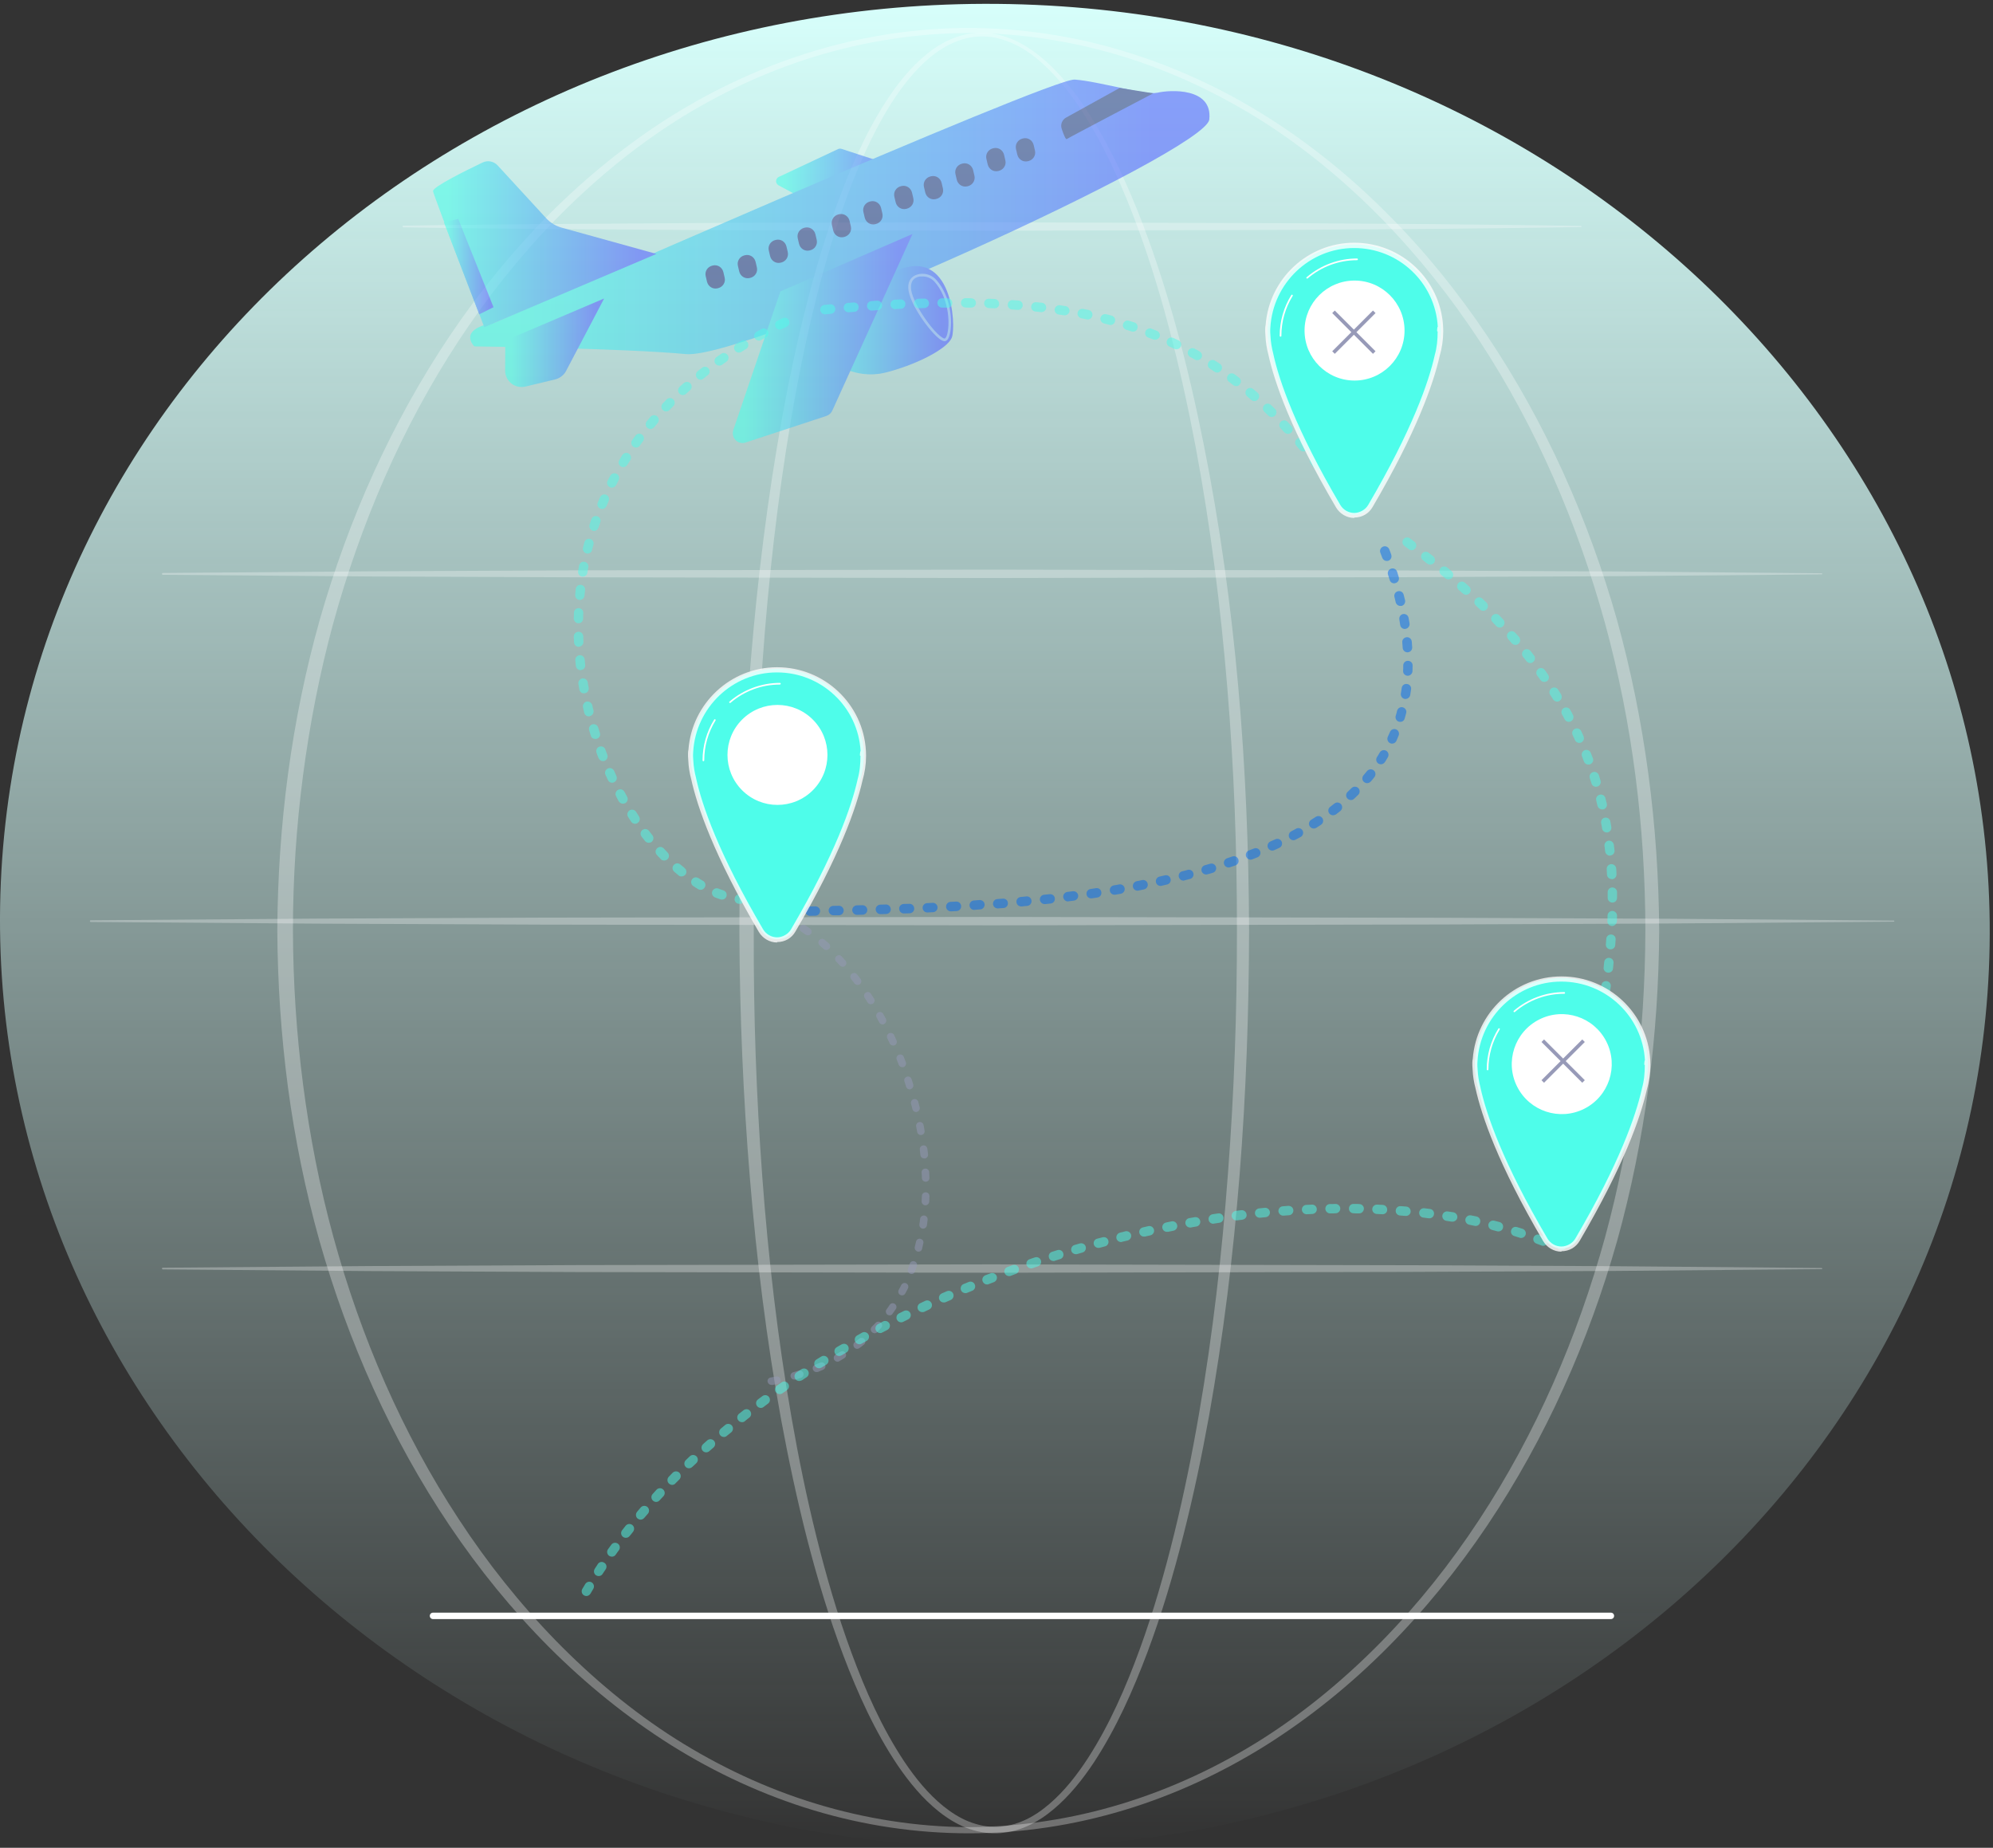 <svg width="288" height="267" viewBox="0 0 288 267" fill="none" xmlns="http://www.w3.org/2000/svg">
<rect x="0" y="0" width="288" height="267" fill="#333333" stroke="none"/>
<path d="M287.408 140.083C284.18 213.575 217.246 270.338 137.923 266.847C58.6 263.356 -3.107 200.963 0.121 127.471C3.35 53.98 70.283 -2.784 149.607 0.707C228.93 4.198 290.637 66.592 287.408 140.083Z" fill="url(#paint0_linear_310_6760)"/>
<path opacity="0.3" d="M180.499 134.433C180.458 157.921 178.844 181.47 174.707 204.636C173.658 210.427 172.447 216.178 170.994 221.889C169.541 227.599 167.867 233.249 165.808 238.758C163.73 244.267 161.329 249.695 158.08 254.659C156.445 257.121 154.569 259.482 152.268 261.419C151.118 262.388 149.867 263.235 148.475 263.861C147.082 264.486 145.569 264.87 144.035 264.91C142.502 264.95 140.968 264.648 139.555 264.083C138.143 263.518 136.851 262.71 135.661 261.762C133.3 259.885 131.403 257.545 129.728 255.103C126.419 250.179 123.977 244.751 121.879 239.242C119.8 233.734 118.105 228.083 116.632 222.373C115.179 216.682 113.948 210.911 112.879 205.14C110.76 193.578 109.327 181.894 108.359 170.17C107.39 158.446 106.906 146.702 106.845 134.958C106.825 129.086 106.987 123.214 107.188 117.342C107.41 111.469 107.733 105.597 108.157 99.746C109.025 88.022 110.316 76.338 112.253 64.735C113.222 58.944 114.352 53.173 115.704 47.442C117.056 41.731 118.65 36.041 120.607 30.491C121.596 27.727 122.666 24.983 123.897 22.299C125.128 19.615 126.5 16.992 128.114 14.53C129.728 12.068 131.585 9.707 133.905 7.831C135.056 6.902 136.347 6.075 137.739 5.53C139.132 4.965 140.645 4.683 142.138 4.743C143.652 4.784 145.125 5.167 146.497 5.772C147.869 6.378 149.12 7.205 150.291 8.133C152.611 10.01 154.508 12.31 156.223 14.711C159.593 19.575 162.136 24.922 164.355 30.37C166.535 35.839 168.351 41.449 169.925 47.119C171.499 52.789 172.81 58.52 173.961 64.291C178.582 87.396 180.418 110.925 180.499 134.433ZM178.743 134.433C178.763 122.729 178.319 111.026 177.351 99.342C176.382 87.678 174.929 76.035 172.77 64.533C171.68 58.782 170.429 53.072 168.936 47.401C167.443 41.751 165.707 36.162 163.589 30.713C161.47 25.285 158.988 19.938 155.719 15.115C154.064 12.714 152.208 10.454 149.988 8.597C148.878 7.669 147.667 6.862 146.356 6.277C145.044 5.692 143.632 5.308 142.219 5.268C140.786 5.227 139.354 5.51 138.042 6.055C136.71 6.6 135.5 7.387 134.39 8.295C132.17 10.151 130.374 12.472 128.8 14.913C127.246 17.375 125.915 19.978 124.724 22.642C123.533 25.305 122.504 28.03 121.556 30.794C119.659 36.323 118.166 41.993 116.854 47.684C115.563 53.395 114.513 59.145 113.605 64.937C111.809 76.499 110.639 88.163 109.913 99.846C109.166 111.53 108.904 123.254 108.924 134.958C108.884 146.662 109.287 158.365 110.155 170.049C111.022 181.712 112.374 193.356 114.392 204.898C115.401 210.669 116.572 216.4 117.984 222.07C119.397 227.74 121.031 233.37 123.049 238.839C125.067 244.307 127.448 249.675 130.657 254.518C132.271 256.919 134.107 259.199 136.327 260.995C137.437 261.883 138.647 262.67 139.959 263.195C141.271 263.719 142.663 264.022 144.055 263.982C145.448 263.941 146.84 263.578 148.111 262.993C149.403 262.408 150.573 261.58 151.663 260.652C153.842 258.776 155.638 256.475 157.212 254.054C160.36 249.17 162.701 243.783 164.698 238.314C166.696 232.826 168.31 227.196 169.703 221.525C171.095 215.855 172.266 210.104 173.254 204.353C175.252 192.831 176.584 181.188 177.452 169.504C178.339 157.841 178.763 146.137 178.743 134.433Z" fill="white"/>
<path opacity="0.3" d="M239.764 134.433C239.683 149.567 237.746 164.701 233.69 179.291C229.574 193.84 223.358 207.844 214.924 220.415C210.706 226.691 205.924 232.603 200.597 237.971C195.269 243.339 189.357 248.141 182.96 252.177C176.543 256.193 169.622 259.401 162.378 261.58C155.133 263.76 147.566 264.91 139.999 264.91C132.432 264.91 124.865 263.78 117.621 261.601C110.377 259.421 103.435 256.213 97.018 252.197C90.601 248.161 84.689 243.359 79.341 238.011C73.994 232.644 69.212 226.752 64.974 220.456C56.519 207.884 50.304 193.88 46.167 179.311C44.129 172.006 42.616 164.58 41.607 157.074C40.618 149.567 40.114 142 40.073 134.433C40.114 126.866 40.618 119.299 41.627 111.792C42.636 104.286 44.149 96.86 46.208 89.555C50.364 75.006 56.6 61.002 65.055 48.431C69.292 42.155 74.075 36.263 79.422 30.895C84.77 25.548 90.682 20.745 97.079 16.729C103.496 12.734 110.417 9.546 117.661 7.366C124.905 5.187 132.452 4.037 140.019 4.037C147.587 4.057 155.133 5.187 162.358 7.387C169.602 9.566 176.523 12.754 182.92 16.77C189.317 20.785 195.229 25.588 200.556 30.956C205.904 36.303 210.666 42.215 214.883 48.491C223.318 61.042 229.553 75.046 233.67 89.596C237.706 104.165 239.663 119.299 239.764 134.433ZM237.766 134.433C237.746 119.48 235.89 104.508 231.934 90.06C227.959 75.652 221.986 61.728 213.773 49.218C209.657 42.962 204.996 37.07 199.769 31.722C194.543 26.375 188.752 21.532 182.436 17.516C176.099 13.521 169.279 10.292 162.115 8.113C154.952 5.934 147.486 4.783 139.979 4.763C132.493 4.804 125.006 5.954 117.863 8.133C110.699 10.312 103.879 13.541 97.563 17.537C91.247 21.572 85.476 26.415 80.249 31.763C75.023 37.13 70.362 43.023 66.266 49.258C58.053 61.769 52.1 75.692 48.145 90.1C46.188 97.304 44.755 104.669 43.786 112.075C42.818 119.48 42.333 126.967 42.333 134.433C42.353 141.899 42.838 149.386 43.806 156.791C44.775 164.197 46.208 171.562 48.185 178.766C52.14 193.174 58.113 207.077 66.326 219.568C70.422 225.823 75.084 231.695 80.31 237.063C85.536 242.41 91.308 247.253 97.603 251.249C103.919 255.244 110.74 258.453 117.903 260.632C125.047 262.811 132.513 263.982 139.999 264.022C147.486 263.982 154.952 262.831 162.095 260.652C169.239 258.473 176.079 255.285 182.395 251.289C188.711 247.274 194.482 242.451 199.729 237.103C204.955 231.756 209.637 225.864 213.733 219.628C221.966 207.117 227.959 193.214 231.934 178.806C235.869 164.358 237.726 149.386 237.766 134.433Z" fill="white"/>
<path opacity="0.3" d="M23.527 82.795L53.493 82.553L83.459 82.412L143.39 82.311L203.322 82.432L233.287 82.573L263.253 82.836C263.293 82.836 263.334 82.876 263.334 82.916C263.334 82.957 263.293 82.997 263.253 82.997L233.287 83.259L203.322 83.401L143.39 83.522L83.459 83.421L53.493 83.3L23.527 83.058C23.447 83.058 23.406 82.997 23.406 82.916C23.406 82.856 23.467 82.795 23.527 82.795Z" fill="white"/>
<path opacity="0.3" d="M58.297 32.61C65.38 32.489 72.483 32.449 79.565 32.368L100.834 32.227C107.917 32.166 115.02 32.166 122.103 32.166L143.371 32.126L185.929 32.247L207.197 32.388C214.28 32.469 221.383 32.53 228.466 32.651C228.506 32.651 228.546 32.691 228.546 32.731C228.546 32.772 228.506 32.812 228.466 32.812C221.383 32.933 214.28 32.994 207.197 33.074L185.929 33.216L143.371 33.337L122.103 33.296C115.02 33.276 107.917 33.276 100.834 33.236L79.565 33.095C72.483 33.014 65.38 32.974 58.297 32.852C58.216 32.852 58.176 32.792 58.176 32.711C58.176 32.651 58.216 32.61 58.297 32.61Z" fill="white"/>
<path opacity="0.3" d="M13.115 132.98L45.684 132.738L78.253 132.597L143.39 132.496L208.528 132.617L241.097 132.758L273.665 133.02C273.706 133.02 273.746 133.061 273.746 133.101C273.746 133.142 273.706 133.182 273.665 133.182L241.097 133.444L208.528 133.586L143.39 133.707L78.253 133.606L45.684 133.464L13.115 133.222C13.034 133.222 12.994 133.162 12.994 133.081C12.994 133.041 13.034 132.98 13.115 132.98Z" fill="white"/>
<path opacity="0.3" d="M23.527 183.185L53.493 182.943L83.459 182.802L143.39 182.701L203.322 182.822L233.287 182.964L263.253 183.226C263.293 183.226 263.334 183.266 263.334 183.307C263.334 183.347 263.293 183.387 263.253 183.387L233.287 183.65L203.322 183.791L143.39 183.912L83.459 183.811L53.493 183.67L23.527 183.428C23.447 183.428 23.406 183.367 23.406 183.286C23.406 183.246 23.467 183.185 23.527 183.185Z" fill="white"/>
<path d="M232.783 233.956H62.574C62.311 233.956 62.109 233.754 62.109 233.491C62.109 233.229 62.311 233.027 62.574 233.027H232.783C233.045 233.027 233.247 233.229 233.247 233.491C233.247 233.754 233.045 233.956 232.783 233.956Z" fill="white"/>
<g opacity="0.6">
<path d="M129.558 24.114L121.595 21.509C121.428 21.453 121.26 21.472 121.093 21.546L112.534 25.565C112.311 25.676 112.162 25.9 112.144 26.16C112.144 26.421 112.274 26.644 112.497 26.774L119.065 30.309L129.558 24.114Z" fill="url(#paint1_linear_310_6760)"/>
<path d="M71.543 46.608C71.543 46.608 151.77 11.257 155.305 11.499C158.84 11.759 165.52 13.806 167.25 13.397C168.98 12.988 175.269 12.578 174.748 17.267C174.227 21.955 107.861 52.003 99.098 51.166C90.335 50.329 68.547 50.05 68.547 50.05C68.547 50.05 65.943 47.575 71.543 46.608Z" fill="url(#paint2_linear_310_6760)"/>
<path d="M94.857 36.691L81.163 32.895C80.307 32.654 79.526 32.188 78.93 31.537L71.916 23.909C71.358 23.295 70.465 23.128 69.739 23.481C67.358 24.616 62.465 27.035 62.576 27.63C62.725 28.412 69.981 47.278 69.981 47.278L94.857 36.691Z" fill="url(#paint3_linear_310_6760)"/>
<path d="M73.016 49.212L72.997 53.566C72.997 54.292 73.332 54.962 73.909 55.427C74.486 55.873 75.23 56.022 75.937 55.855L80.197 54.831C80.867 54.664 81.444 54.255 81.779 53.641L87.305 43.128L73.016 49.212Z" fill="url(#paint4_linear_310_6760)"/>
<path d="M120.271 52.319C120.271 52.319 123.62 54.868 127.825 53.864C132.03 52.859 136.942 50.459 137.556 48.747C138.17 47.035 137.63 35.537 129.462 39.147C121.276 42.775 112.494 50.124 120.271 52.319Z" fill="url(#paint5_linear_310_6760)"/>
<path d="M112.773 42.105L131.862 33.807L120.271 59.334C120.104 59.688 119.806 59.967 119.434 60.097L107.731 63.948C107.229 64.116 106.671 63.985 106.298 63.595C105.926 63.222 105.796 62.664 105.964 62.143L112.773 42.105Z" fill="url(#paint6_linear_310_6760)"/>
<path d="M136.515 49.306C136.57 49.306 136.626 49.287 136.664 49.268C136.924 49.175 137.129 48.822 137.259 48.264C137.705 46.422 137.389 42.775 135.305 40.449C134.691 39.761 133.78 39.445 132.868 39.593C132.124 39.724 131.231 40.17 131.249 41.566C131.287 43.761 134.431 48.078 135.863 49.045C136.143 49.231 136.347 49.306 136.515 49.306ZM133.259 39.947C133.929 39.928 134.598 40.208 135.045 40.71C137.017 42.905 137.315 46.459 136.905 48.171C136.794 48.673 136.626 48.878 136.533 48.915C136.515 48.915 136.403 48.952 136.087 48.729C134.598 47.724 131.659 43.482 131.64 41.547C131.621 40.617 132.049 40.096 132.942 39.947C133.054 39.966 133.166 39.947 133.259 39.947Z" fill="#91B3FA"/>
<path d="M64.155 32.133L66.221 31.63L71.318 44.394L69.253 45.417L64.155 32.133Z" fill="url(#paint7_linear_310_6760)"/>
<path d="M101.981 39.91C101.813 39.221 102.241 38.552 102.93 38.384L103.004 38.366C103.692 38.198 104.362 38.626 104.53 39.315L104.716 40.115C104.883 40.803 104.455 41.473 103.767 41.64L103.692 41.659C103.004 41.826 102.334 41.398 102.167 40.71L101.981 39.91Z" fill="#3A4289"/>
<path d="M106.635 38.421C106.467 37.733 106.895 37.063 107.584 36.896L107.658 36.877C108.347 36.71 109.016 37.138 109.184 37.826L109.37 38.626C109.537 39.315 109.109 39.984 108.421 40.152L108.347 40.17C107.658 40.338 106.988 39.91 106.821 39.221L106.635 38.421Z" fill="#3A4289"/>
<path d="M111.098 36.207C110.93 35.519 111.358 34.849 112.047 34.682L112.121 34.663C112.81 34.496 113.479 34.923 113.647 35.612L113.833 36.412C114 37.1 113.572 37.77 112.884 37.938L112.81 37.956C112.121 38.124 111.451 37.696 111.284 37.007L111.098 36.207Z" fill="#3A4289"/>
<path d="M115.281 34.44C115.114 33.752 115.542 33.082 116.23 32.914L116.305 32.896C116.993 32.728 117.663 33.156 117.83 33.845L118.016 34.645C118.184 35.333 117.756 36.003 117.068 36.17L116.993 36.189C116.305 36.356 115.635 35.928 115.467 35.24L115.281 34.44Z" fill="#3A4289"/>
<path d="M120.217 32.505C120.05 31.817 120.477 31.147 121.166 30.979L121.24 30.961C121.929 30.793 122.598 31.221 122.766 31.91L122.952 32.71C123.119 33.398 122.692 34.068 122.003 34.235L121.929 34.254C121.24 34.421 120.57 33.993 120.403 33.305L120.217 32.505Z" fill="#3A4289"/>
<path d="M124.771 30.644C124.603 29.956 125.031 29.286 125.72 29.119L125.794 29.1C126.482 28.933 127.152 29.36 127.32 30.049L127.506 30.849C127.673 31.537 127.245 32.207 126.557 32.375L126.482 32.393C125.794 32.561 125.124 32.133 124.957 31.444L124.771 30.644Z" fill="#3A4289"/>
<path d="M129.242 28.43C129.075 27.742 129.503 27.072 130.191 26.904L130.266 26.886C130.954 26.718 131.624 27.146 131.791 27.835L131.977 28.635C132.145 29.323 131.717 29.993 131.028 30.16L130.954 30.179C130.266 30.347 129.596 29.919 129.428 29.23L129.242 28.43Z" fill="#3A4289"/>
<path d="M133.519 27.016C133.351 26.328 133.779 25.658 134.468 25.491L134.542 25.472C135.23 25.304 135.9 25.732 136.068 26.421L136.254 27.221C136.421 27.909 135.993 28.579 135.305 28.746L135.23 28.765C134.542 28.933 133.872 28.505 133.705 27.816L133.519 27.016Z" fill="#3A4289"/>
<path d="M138.073 25.174C137.906 24.486 138.334 23.816 139.022 23.649L139.097 23.63C139.785 23.463 140.455 23.89 140.622 24.579L140.808 25.379C140.976 26.067 140.548 26.737 139.86 26.905L139.785 26.923C139.097 27.091 138.427 26.663 138.259 25.974L138.073 25.174Z" fill="#3A4289"/>
<path d="M142.543 22.96C142.376 22.272 142.804 21.602 143.492 21.435L143.566 21.416C144.255 21.248 144.925 21.676 145.092 22.365L145.278 23.165C145.446 23.853 145.018 24.523 144.329 24.691L144.255 24.709C143.566 24.877 142.897 24.449 142.729 23.76L142.543 22.96Z" fill="#3A4289"/>
<path d="M146.821 21.546C146.654 20.858 147.082 20.188 147.77 20.02L147.845 20.002C148.533 19.834 149.203 20.262 149.37 20.951L149.556 21.751C149.724 22.439 149.296 23.109 148.608 23.276L148.533 23.295C147.845 23.462 147.175 23.035 147.008 22.346L146.821 21.546Z" fill="#3A4289"/>
<path d="M161.8 12.709L154.06 16.988C153.483 17.304 153.204 17.992 153.427 18.625C153.669 19.369 154.004 20.206 154.153 20.095C154.432 19.89 166.637 13.49 166.637 13.49L161.8 12.709Z" fill="#3A4289"/>
</g>
<path opacity="0.5" d="M111.468 200.116C111.205 200.116 110.983 199.934 110.923 199.672C110.862 199.369 111.064 199.087 111.367 199.046C111.629 199.006 111.891 198.945 112.154 198.905C112.456 198.845 112.739 199.026 112.799 199.329C112.86 199.631 112.678 199.914 112.376 199.975C112.113 200.035 111.851 200.075 111.569 200.136C111.528 200.116 111.508 200.116 111.468 200.116ZM114.777 199.349C114.535 199.349 114.313 199.188 114.252 198.945C114.172 198.663 114.333 198.36 114.636 198.28C114.898 198.199 115.14 198.138 115.403 198.058C115.685 197.977 115.988 198.118 116.089 198.421C116.169 198.703 116.028 199.006 115.725 199.107C115.463 199.188 115.201 199.268 114.938 199.349C114.878 199.349 114.817 199.349 114.777 199.349ZM117.985 198.259C117.764 198.259 117.562 198.138 117.481 197.916C117.36 197.634 117.501 197.311 117.784 197.21C118.026 197.109 118.268 197.008 118.51 196.907C118.793 196.786 119.116 196.907 119.237 197.19C119.358 197.472 119.237 197.795 118.954 197.916C118.712 198.017 118.45 198.138 118.207 198.239C118.107 198.239 118.046 198.259 117.985 198.259ZM121.032 196.766C120.851 196.766 120.649 196.665 120.548 196.484C120.407 196.221 120.488 195.898 120.75 195.737C120.972 195.616 121.214 195.475 121.436 195.333C121.698 195.172 122.021 195.253 122.183 195.515C122.344 195.777 122.263 196.1 122.001 196.262C121.759 196.403 121.537 196.544 121.295 196.685C121.214 196.746 121.113 196.766 121.032 196.766ZM123.858 194.91C123.696 194.91 123.535 194.829 123.434 194.688C123.252 194.446 123.293 194.102 123.535 193.921C123.736 193.759 123.958 193.598 124.16 193.437C124.402 193.255 124.745 193.275 124.927 193.517C125.109 193.759 125.088 194.102 124.846 194.284C124.645 194.466 124.423 194.627 124.201 194.789C124.08 194.869 123.958 194.91 123.858 194.91ZM126.38 192.65C126.239 192.65 126.097 192.589 125.997 192.488C125.775 192.286 125.775 191.943 125.976 191.721C126.158 191.54 126.34 191.338 126.521 191.156C126.723 190.934 127.066 190.914 127.288 191.116C127.51 191.318 127.53 191.661 127.328 191.883C127.147 192.085 126.965 192.286 126.763 192.488C126.662 192.609 126.521 192.65 126.38 192.65ZM128.559 190.067C128.458 190.067 128.337 190.026 128.236 189.966C127.994 189.784 127.934 189.441 128.115 189.199C128.277 188.997 128.418 188.775 128.559 188.553C128.721 188.311 129.064 188.23 129.306 188.412C129.548 188.573 129.629 188.916 129.447 189.159C129.286 189.381 129.144 189.623 128.983 189.825C128.902 189.986 128.721 190.067 128.559 190.067ZM130.355 187.181C130.274 187.181 130.174 187.161 130.093 187.121C129.83 186.979 129.73 186.656 129.871 186.394C129.992 186.152 130.113 185.93 130.234 185.688C130.375 185.426 130.698 185.304 130.961 185.446C131.223 185.587 131.344 185.91 131.203 186.172C131.082 186.414 130.961 186.656 130.819 186.899C130.739 187.08 130.537 187.181 130.355 187.181ZM131.727 184.094C131.667 184.094 131.606 184.074 131.526 184.053C131.243 183.952 131.102 183.63 131.203 183.347C131.304 183.105 131.384 182.843 131.465 182.6C131.566 182.318 131.869 182.157 132.151 182.257C132.434 182.358 132.595 182.661 132.494 182.944C132.413 183.206 132.313 183.468 132.212 183.71C132.171 183.973 131.949 184.094 131.727 184.094ZM132.736 180.865C132.696 180.865 132.656 180.865 132.595 180.845C132.313 180.764 132.131 180.482 132.191 180.179C132.252 179.917 132.313 179.675 132.373 179.412C132.434 179.11 132.736 178.928 133.019 179.009C133.321 179.069 133.503 179.372 133.422 179.654C133.362 179.917 133.301 180.179 133.241 180.462C133.221 180.683 132.999 180.865 132.736 180.865ZM133.402 177.536C133.382 177.536 133.342 177.536 133.321 177.536C133.019 177.495 132.817 177.213 132.857 176.91C132.898 176.648 132.938 176.385 132.958 176.123C132.999 175.82 133.261 175.619 133.564 175.639C133.866 175.679 134.068 175.941 134.048 176.244C134.008 176.506 133.987 176.789 133.947 177.051C133.907 177.334 133.664 177.536 133.402 177.536ZM133.725 174.166H133.705C133.402 174.146 133.18 173.903 133.18 173.601C133.2 173.338 133.2 173.076 133.221 172.814C133.221 172.511 133.483 172.269 133.786 172.289C134.088 172.289 134.33 172.551 134.31 172.854C134.31 173.137 134.29 173.399 134.27 173.681C134.25 173.924 134.008 174.166 133.725 174.166ZM133.765 170.755C133.463 170.755 133.221 170.513 133.221 170.231C133.221 169.968 133.2 169.706 133.18 169.424C133.16 169.121 133.402 168.859 133.705 168.859C134.008 168.838 134.27 169.081 134.27 169.383C134.29 169.666 134.29 169.928 134.31 170.211C134.31 170.513 134.088 170.755 133.765 170.755C133.786 170.755 133.765 170.755 133.765 170.755ZM133.543 167.386C133.261 167.386 133.039 167.184 132.999 166.901C132.978 166.639 132.938 166.377 132.918 166.114C132.878 165.812 133.099 165.549 133.402 165.509C133.705 165.469 133.967 165.691 134.008 165.993C134.048 166.256 134.068 166.538 134.108 166.8C134.149 167.103 133.927 167.365 133.624 167.406C133.584 167.386 133.564 167.386 133.543 167.386ZM133.079 164.016C132.817 164.016 132.595 163.834 132.534 163.572C132.494 163.309 132.434 163.047 132.393 162.785C132.333 162.482 132.534 162.2 132.817 162.139C133.12 162.079 133.402 162.28 133.463 162.563C133.523 162.825 133.564 163.108 133.604 163.37C133.664 163.673 133.463 163.955 133.16 163.996C133.14 164.016 133.099 164.016 133.079 164.016ZM132.373 160.686C132.131 160.686 131.909 160.525 131.848 160.262C131.788 160 131.727 159.738 131.647 159.496C131.566 159.213 131.747 158.91 132.03 158.83C132.312 158.749 132.615 158.931 132.696 159.213C132.756 159.475 132.837 159.738 132.898 160C132.978 160.283 132.797 160.585 132.494 160.666C132.454 160.686 132.413 160.686 132.373 160.686ZM131.465 157.417C131.223 157.417 131.021 157.276 130.94 157.034C130.86 156.771 130.779 156.529 130.698 156.267C130.597 155.984 130.759 155.682 131.041 155.581C131.324 155.48 131.626 155.641 131.727 155.924C131.808 156.186 131.889 156.449 131.969 156.691C132.05 156.973 131.889 157.276 131.606 157.377C131.586 157.417 131.526 157.417 131.465 157.417ZM130.375 154.209C130.153 154.209 129.952 154.067 129.871 153.866C129.77 153.624 129.689 153.361 129.588 153.119C129.467 152.837 129.609 152.514 129.891 152.413C130.174 152.292 130.496 152.433 130.597 152.715C130.698 152.958 130.799 153.22 130.9 153.482C131.001 153.765 130.86 154.088 130.577 154.189C130.496 154.209 130.436 154.209 130.375 154.209ZM129.064 151.081C128.862 151.081 128.66 150.96 128.559 150.758C128.458 150.516 128.337 150.274 128.216 150.032C128.095 149.769 128.196 149.426 128.479 149.305C128.741 149.184 129.084 149.285 129.205 149.568C129.326 149.81 129.427 150.052 129.548 150.314C129.669 150.597 129.548 150.92 129.286 151.041C129.205 151.061 129.144 151.081 129.064 151.081ZM127.55 148.034C127.348 148.034 127.167 147.933 127.066 147.751C126.945 147.509 126.804 147.287 126.683 147.045C126.541 146.783 126.622 146.46 126.884 146.299C127.147 146.157 127.47 146.238 127.631 146.5C127.772 146.743 127.893 146.985 128.014 147.207C128.156 147.469 128.055 147.792 127.792 147.953C127.732 148.014 127.631 148.034 127.55 148.034ZM125.835 145.108C125.653 145.108 125.472 145.027 125.371 144.846C125.23 144.624 125.088 144.402 124.947 144.18C124.786 143.938 124.846 143.595 125.109 143.433C125.351 143.272 125.694 143.332 125.855 143.595C125.997 143.817 126.158 144.059 126.299 144.281C126.461 144.543 126.38 144.866 126.138 145.027C126.037 145.088 125.936 145.108 125.835 145.108ZM123.918 142.323C123.757 142.323 123.595 142.243 123.474 142.101C123.313 141.879 123.151 141.678 122.99 141.476C122.808 141.234 122.849 140.891 123.091 140.709C123.333 140.527 123.676 140.568 123.858 140.81C124.019 141.032 124.18 141.234 124.362 141.456C124.544 141.698 124.483 142.041 124.261 142.222C124.14 142.283 124.039 142.323 123.918 142.323ZM121.779 139.7C121.638 139.7 121.476 139.64 121.376 139.518C121.194 139.317 121.012 139.115 120.831 138.933C120.629 138.711 120.629 138.368 120.851 138.166C121.073 137.965 121.416 137.965 121.618 138.187C121.799 138.388 121.981 138.59 122.163 138.792C122.364 139.014 122.344 139.357 122.122 139.559C122.041 139.64 121.9 139.7 121.779 139.7ZM119.398 137.279C119.277 137.279 119.136 137.238 119.035 137.137C118.833 136.956 118.631 136.794 118.45 136.613C118.228 136.411 118.187 136.068 118.389 135.846C118.591 135.624 118.934 135.584 119.156 135.785C119.358 135.967 119.559 136.149 119.781 136.33C120.003 136.532 120.024 136.875 119.822 137.097C119.68 137.218 119.539 137.279 119.398 137.279ZM116.734 135.16C116.633 135.16 116.512 135.119 116.432 135.059C116.21 134.918 115.988 134.756 115.786 134.615C115.544 134.454 115.463 134.111 115.625 133.868C115.786 133.626 116.129 133.546 116.371 133.707C116.593 133.848 116.835 134.01 117.057 134.171C117.299 134.353 117.36 134.676 117.198 134.938C117.077 135.079 116.916 135.16 116.734 135.16ZM113.829 133.424C113.748 133.424 113.667 133.404 113.586 133.364C113.344 133.243 113.102 133.142 112.88 133.041C112.598 132.92 112.477 132.597 112.598 132.315C112.719 132.032 113.042 131.911 113.324 132.032C113.566 132.133 113.829 132.254 114.071 132.375C114.333 132.516 114.454 132.839 114.313 133.102C114.232 133.324 114.03 133.424 113.829 133.424Z" fill="#979AB8"/>
<path opacity="0.5" d="M194.36 73.453C194.138 73.453 193.916 73.352 193.795 73.15C193.653 72.928 193.492 72.706 193.351 72.484C193.149 72.161 193.23 71.737 193.532 71.535C193.855 71.334 194.279 71.414 194.481 71.717C194.622 71.939 194.783 72.161 194.925 72.403C195.126 72.726 195.046 73.15 194.723 73.352C194.602 73.412 194.481 73.453 194.36 73.453ZM192.443 70.648C192.221 70.648 192.019 70.547 191.878 70.365C191.716 70.143 191.575 69.921 191.414 69.719C191.192 69.417 191.272 68.993 191.575 68.771C191.878 68.549 192.301 68.63 192.523 68.932C192.685 69.154 192.846 69.376 192.987 69.598C193.209 69.901 193.129 70.325 192.826 70.547C192.725 70.607 192.584 70.648 192.443 70.648ZM190.445 67.903C190.243 67.903 190.041 67.802 189.9 67.641C189.739 67.419 189.577 67.217 189.416 67.015C189.194 66.713 189.234 66.289 189.537 66.067C189.84 65.845 190.263 65.885 190.485 66.188C190.647 66.41 190.808 66.612 190.99 66.834C191.212 67.136 191.151 67.56 190.869 67.782C190.748 67.863 190.586 67.903 190.445 67.903ZM188.346 65.24C188.145 65.24 187.963 65.159 187.822 64.998C187.66 64.796 187.479 64.594 187.317 64.392C187.075 64.11 187.115 63.666 187.398 63.424C187.68 63.181 188.124 63.222 188.367 63.504C188.548 63.706 188.71 63.928 188.891 64.13C189.133 64.412 189.093 64.856 188.81 65.098C188.649 65.199 188.488 65.24 188.346 65.24ZM186.106 62.697C185.925 62.697 185.743 62.616 185.602 62.475C185.42 62.273 185.239 62.092 185.057 61.89C184.795 61.608 184.815 61.184 185.098 60.921C185.38 60.659 185.804 60.679 186.066 60.962C186.248 61.163 186.429 61.365 186.611 61.567C186.873 61.85 186.853 62.273 186.571 62.536C186.45 62.637 186.268 62.697 186.106 62.697ZM183.766 60.255C183.584 60.255 183.423 60.195 183.281 60.054C183.1 59.872 182.898 59.691 182.716 59.509C182.434 59.246 182.434 58.823 182.696 58.54C182.959 58.258 183.382 58.258 183.665 58.52C183.867 58.702 184.048 58.904 184.25 59.085C184.512 59.347 184.533 59.791 184.25 60.054C184.109 60.195 183.927 60.255 183.766 60.255ZM181.264 57.955C181.102 57.955 180.941 57.895 180.82 57.794C180.618 57.612 180.416 57.451 180.214 57.269C179.932 57.027 179.891 56.603 180.134 56.3C180.376 56.018 180.799 55.978 181.102 56.22C181.304 56.401 181.526 56.563 181.728 56.744C182.01 56.986 182.051 57.43 181.788 57.713C181.647 57.874 181.465 57.955 181.264 57.955ZM178.64 55.796C178.499 55.796 178.358 55.756 178.217 55.655C178.015 55.493 177.793 55.332 177.591 55.17C177.288 54.948 177.228 54.525 177.45 54.222C177.672 53.919 178.095 53.859 178.398 54.081C178.62 54.242 178.842 54.404 179.044 54.565C179.347 54.787 179.407 55.231 179.165 55.513C179.064 55.715 178.862 55.796 178.64 55.796ZM175.896 53.839C175.775 53.839 175.634 53.798 175.513 53.718C175.291 53.576 175.069 53.435 174.847 53.274C174.524 53.072 174.443 52.648 174.645 52.325C174.847 52.002 175.27 51.922 175.593 52.123C175.815 52.265 176.057 52.426 176.279 52.567C176.602 52.769 176.683 53.193 176.461 53.516C176.32 53.718 176.118 53.839 175.896 53.839ZM173.01 52.043C172.889 52.043 172.788 52.023 172.667 51.962C172.445 51.821 172.203 51.7 171.981 51.579C171.658 51.397 171.537 50.973 171.719 50.65C171.901 50.328 172.324 50.206 172.647 50.388C172.889 50.509 173.131 50.65 173.353 50.792C173.676 50.973 173.797 51.397 173.616 51.72C173.474 51.922 173.253 52.043 173.01 52.043ZM170.004 50.469C169.903 50.469 169.802 50.449 169.701 50.408C169.459 50.287 169.217 50.186 168.975 50.065C168.632 49.904 168.49 49.5 168.652 49.157C168.813 48.814 169.217 48.673 169.56 48.834C169.802 48.955 170.044 49.056 170.306 49.177C170.649 49.339 170.791 49.742 170.629 50.085C170.508 50.328 170.266 50.469 170.004 50.469ZM166.916 49.097C166.836 49.097 166.755 49.076 166.654 49.056C166.412 48.955 166.17 48.854 165.907 48.774C165.564 48.632 165.383 48.249 165.524 47.886C165.665 47.543 166.049 47.361 166.412 47.502C166.674 47.603 166.916 47.704 167.179 47.805C167.522 47.946 167.703 48.35 167.562 48.693C167.441 48.935 167.179 49.097 166.916 49.097ZM163.728 47.926C163.647 47.926 163.587 47.906 163.506 47.886C163.264 47.805 163.002 47.724 162.739 47.644C162.376 47.523 162.174 47.139 162.295 46.796C162.416 46.433 162.8 46.231 163.143 46.352C163.405 46.433 163.668 46.514 163.93 46.594C164.293 46.715 164.475 47.099 164.354 47.462C164.293 47.745 164.011 47.926 163.728 47.926ZM160.479 46.958C160.419 46.958 160.358 46.958 160.298 46.937C160.035 46.877 159.793 46.796 159.531 46.736C159.168 46.635 158.946 46.272 159.026 45.908C159.127 45.545 159.49 45.323 159.854 45.404C160.116 45.464 160.378 45.545 160.641 45.606C161.004 45.706 161.226 46.07 161.125 46.433C161.064 46.756 160.782 46.958 160.479 46.958ZM157.19 46.171C157.15 46.171 157.089 46.171 157.049 46.15C156.786 46.09 156.524 46.05 156.262 45.989C155.899 45.908 155.656 45.565 155.717 45.182C155.798 44.819 156.141 44.577 156.524 44.637C156.786 44.697 157.049 44.738 157.331 44.798C157.695 44.879 157.937 45.242 157.856 45.606C157.775 45.969 157.493 46.171 157.19 46.171ZM153.861 45.565C153.82 45.565 153.78 45.565 153.76 45.565C153.497 45.525 153.235 45.484 152.973 45.444C152.609 45.384 152.347 45.041 152.408 44.677C152.468 44.314 152.811 44.052 153.174 44.112C153.437 44.153 153.719 44.193 153.982 44.233C154.345 44.294 154.607 44.637 154.547 45.02C154.466 45.323 154.183 45.565 153.861 45.565ZM119.213 45.424C118.87 45.424 118.568 45.162 118.527 44.798C118.487 44.415 118.769 44.092 119.153 44.052C119.415 44.032 119.698 44.011 119.96 43.971C120.343 43.931 120.666 44.213 120.707 44.597C120.747 44.98 120.464 45.303 120.081 45.343C119.819 45.363 119.556 45.384 119.274 45.424C119.254 45.424 119.234 45.424 119.213 45.424ZM122.603 45.121C122.26 45.121 121.958 44.859 121.917 44.496C121.897 44.112 122.159 43.789 122.543 43.769C122.805 43.749 123.088 43.729 123.35 43.709C123.733 43.689 124.056 43.951 124.076 44.334C124.097 44.718 123.834 45.041 123.451 45.061C123.189 45.081 122.926 45.101 122.644 45.121C122.624 45.121 122.603 45.121 122.603 45.121ZM150.491 45.101C150.47 45.101 150.43 45.101 150.41 45.101C150.148 45.061 149.885 45.041 149.623 45.02C149.24 44.98 148.977 44.637 149.018 44.274C149.058 43.89 149.401 43.628 149.764 43.668C150.027 43.689 150.309 43.729 150.571 43.749C150.955 43.789 151.217 44.133 151.177 44.516C151.136 44.839 150.834 45.101 150.491 45.101ZM125.973 44.879C125.61 44.879 125.307 44.597 125.287 44.233C125.267 43.85 125.55 43.527 125.933 43.507C126.195 43.487 126.478 43.467 126.74 43.447C127.123 43.426 127.446 43.709 127.467 44.092C127.487 44.476 127.204 44.798 126.821 44.819C126.558 44.839 126.296 44.859 126.014 44.879C126.014 44.879 125.993 44.879 125.973 44.879ZM147.121 44.778C147.101 44.778 147.08 44.778 147.06 44.778C146.798 44.758 146.536 44.738 146.253 44.718C145.87 44.697 145.587 44.375 145.628 43.991C145.648 43.608 145.991 43.325 146.354 43.366C146.616 43.386 146.899 43.406 147.161 43.426C147.545 43.447 147.827 43.789 147.787 44.153C147.767 44.496 147.464 44.778 147.121 44.778ZM129.363 44.677C129 44.677 128.697 44.395 128.677 44.032C128.657 43.648 128.94 43.325 129.323 43.305C129.585 43.285 129.868 43.285 130.13 43.265C130.514 43.245 130.836 43.547 130.836 43.911C130.857 44.294 130.554 44.617 130.191 44.617C129.928 44.637 129.666 44.637 129.384 44.657C129.384 44.677 129.384 44.677 129.363 44.677ZM143.731 44.556C143.711 44.556 143.711 44.556 143.69 44.556C143.428 44.536 143.166 44.536 142.883 44.516C142.5 44.496 142.217 44.193 142.217 43.81C142.237 43.426 142.54 43.144 142.924 43.164C143.186 43.184 143.468 43.184 143.731 43.204C144.114 43.224 144.397 43.547 144.376 43.911C144.397 44.274 144.094 44.556 143.731 44.556ZM132.753 44.536C132.39 44.536 132.088 44.254 132.067 43.87C132.047 43.487 132.35 43.184 132.733 43.164C132.996 43.164 133.278 43.144 133.54 43.144C133.924 43.124 134.226 43.426 134.247 43.81C134.267 44.193 133.964 44.496 133.581 44.516C133.318 44.516 133.056 44.536 132.774 44.536H132.753ZM140.341 44.455C140.058 44.455 139.796 44.455 139.534 44.435C139.15 44.435 138.847 44.112 138.868 43.749C138.868 43.366 139.19 43.063 139.554 43.083C139.816 43.083 140.099 43.083 140.361 43.103C140.744 43.103 141.047 43.426 141.027 43.789C141.027 44.153 140.724 44.455 140.341 44.455ZM136.143 44.455C135.78 44.455 135.457 44.153 135.457 43.789C135.457 43.406 135.76 43.103 136.123 43.103C136.386 43.103 136.668 43.103 136.93 43.103C137.314 43.103 137.617 43.406 137.617 43.789C137.617 44.173 137.314 44.476 136.93 44.476C136.688 44.435 136.426 44.455 136.143 44.455Z" fill="#4EFDEA"/>
<path opacity="0.5" d="M117.038 132.335C116.674 132.335 116.372 132.032 116.352 131.669C116.352 131.285 116.654 130.983 117.017 130.983L117.825 130.962C118.188 130.962 118.511 131.265 118.511 131.628C118.511 132.012 118.208 132.314 117.845 132.314L117.038 132.335C117.058 132.335 117.038 132.335 117.038 132.335ZM120.428 132.254C120.064 132.254 119.762 131.951 119.742 131.588C119.742 131.205 120.024 130.902 120.408 130.902L121.215 130.882C121.598 130.882 121.901 131.164 121.921 131.548C121.921 131.931 121.638 132.234 121.255 132.254H120.428C120.448 132.254 120.448 132.254 120.428 132.254ZM123.838 132.193C123.475 132.193 123.172 131.891 123.152 131.527C123.152 131.144 123.434 130.841 123.818 130.821L124.625 130.801C125.008 130.801 125.311 131.084 125.331 131.467C125.331 131.85 125.049 132.153 124.665 132.173L123.838 132.193ZM127.228 132.092C126.865 132.092 126.562 131.79 126.542 131.427C126.522 131.043 126.824 130.74 127.208 130.72L128.015 130.7C128.378 130.68 128.701 130.983 128.721 131.366C128.741 131.749 128.439 132.052 128.055 132.072L127.228 132.092C127.248 132.092 127.228 132.092 127.228 132.092ZM130.618 131.992C130.255 131.992 129.952 131.709 129.932 131.326C129.912 130.942 130.214 130.64 130.598 130.619L131.405 130.599C131.788 130.579 132.091 130.882 132.111 131.265C132.131 131.649 131.829 131.951 131.445 131.971L130.638 131.992H130.618ZM134.008 131.85C133.645 131.85 133.342 131.568 133.322 131.205C133.302 130.821 133.605 130.519 133.968 130.498L134.775 130.458C135.158 130.438 135.461 130.74 135.481 131.104C135.501 131.487 135.199 131.79 134.835 131.81L134.028 131.85C134.028 131.85 134.028 131.85 134.008 131.85ZM137.398 131.689C137.035 131.689 136.732 131.406 136.712 131.043C136.692 130.66 136.974 130.337 137.358 130.317C137.62 130.297 137.903 130.297 138.165 130.276C138.548 130.256 138.871 130.539 138.891 130.922C138.912 131.305 138.629 131.628 138.246 131.649C137.983 131.669 137.701 131.669 137.439 131.689C137.439 131.689 137.418 131.689 137.398 131.689ZM140.788 131.487C140.425 131.487 140.122 131.205 140.102 130.841C140.082 130.458 140.364 130.135 140.748 130.115C141.01 130.095 141.293 130.075 141.555 130.054C141.938 130.034 142.261 130.317 142.281 130.68C142.302 131.063 142.019 131.386 141.656 131.406C141.394 131.427 141.111 131.447 140.849 131.467C140.829 131.487 140.808 131.487 140.788 131.487ZM144.178 131.265C143.815 131.265 143.533 131.003 143.492 130.64C143.472 130.256 143.755 129.933 144.118 129.913C144.38 129.893 144.663 129.873 144.925 129.853C145.308 129.832 145.631 130.095 145.651 130.478C145.672 130.862 145.409 131.184 145.026 131.205C144.763 131.225 144.481 131.245 144.219 131.265C144.219 131.265 144.198 131.265 144.178 131.265ZM147.568 130.983C147.225 130.983 146.923 130.72 146.882 130.357C146.842 129.974 147.124 129.651 147.508 129.61C147.77 129.59 148.032 129.57 148.315 129.53C148.698 129.489 149.021 129.772 149.062 130.155C149.102 130.539 148.819 130.862 148.436 130.902C148.174 130.922 147.891 130.942 147.629 130.983C147.609 130.983 147.589 130.983 147.568 130.983ZM150.958 130.64C150.615 130.64 150.313 130.377 150.272 130.034C150.232 129.651 150.494 129.328 150.878 129.288C151.14 129.267 151.423 129.227 151.685 129.207C152.068 129.167 152.391 129.429 152.431 129.812C152.472 130.196 152.21 130.518 151.826 130.559C151.564 130.579 151.281 130.619 151.019 130.64C150.999 130.64 150.979 130.64 150.958 130.64ZM154.328 130.256C153.985 130.256 153.703 129.994 153.642 129.651C153.602 129.267 153.864 128.945 154.227 128.884C154.49 128.844 154.752 128.823 155.035 128.783C155.418 128.743 155.741 129.005 155.801 129.368C155.842 129.752 155.579 130.075 155.216 130.135C154.954 130.175 154.671 130.196 154.409 130.236C154.389 130.256 154.348 130.256 154.328 130.256ZM157.678 129.812C157.335 129.812 157.052 129.57 157.012 129.227C156.952 128.864 157.214 128.501 157.597 128.46C157.86 128.42 158.122 128.38 158.384 128.339C158.768 128.279 159.111 128.541 159.151 128.924C159.212 129.288 158.949 129.651 158.566 129.691C158.304 129.732 158.041 129.772 157.759 129.812C157.759 129.812 157.718 129.812 157.678 129.812ZM161.048 129.288C160.725 129.288 160.422 129.045 160.382 128.723C160.321 128.359 160.564 127.996 160.947 127.936C161.209 127.895 161.472 127.855 161.734 127.794C162.097 127.734 162.46 127.976 162.521 128.359C162.581 128.723 162.339 129.086 161.956 129.146C161.694 129.187 161.431 129.227 161.149 129.288C161.108 129.288 161.068 129.288 161.048 129.288ZM164.377 128.702C164.055 128.702 163.772 128.48 163.711 128.137C163.651 127.774 163.893 127.411 164.256 127.33C164.519 127.29 164.781 127.229 165.043 127.169C165.407 127.088 165.77 127.33 165.85 127.714C165.931 128.077 165.689 128.44 165.306 128.521C165.043 128.581 164.781 128.622 164.519 128.682C164.458 128.702 164.418 128.702 164.377 128.702ZM167.707 128.016C167.384 128.016 167.102 127.794 167.041 127.471C166.96 127.108 167.202 126.745 167.566 126.664C167.828 126.604 168.09 126.543 168.353 126.483C168.716 126.402 169.079 126.624 169.16 127.007C169.241 127.371 169.019 127.734 168.635 127.815C168.373 127.875 168.11 127.936 167.848 127.996C167.808 128.016 167.747 128.016 167.707 128.016ZM171.016 127.25C170.714 127.25 170.431 127.048 170.35 126.725C170.249 126.362 170.471 125.978 170.855 125.898C171.117 125.837 171.379 125.776 171.622 125.696C171.985 125.595 172.368 125.817 172.449 126.18C172.55 126.543 172.328 126.927 171.965 127.007C171.702 127.068 171.44 127.149 171.178 127.209C171.117 127.25 171.077 127.25 171.016 127.25ZM174.285 126.362C173.983 126.362 173.72 126.16 173.64 125.877C173.539 125.514 173.74 125.131 174.104 125.03C174.366 124.949 174.608 124.889 174.87 124.808C175.234 124.707 175.617 124.909 175.718 125.272C175.819 125.635 175.617 126.019 175.254 126.119C174.992 126.2 174.729 126.281 174.467 126.341C174.426 126.362 174.346 126.362 174.285 126.362ZM177.534 125.353C177.252 125.353 176.989 125.171 176.888 124.889C176.767 124.525 176.969 124.142 177.312 124.021C177.574 123.94 177.817 123.859 178.079 123.759C178.442 123.637 178.825 123.819 178.947 124.182C179.068 124.546 178.886 124.929 178.523 125.05C178.26 125.131 178.018 125.232 177.756 125.312C177.675 125.353 177.615 125.353 177.534 125.353ZM180.722 124.223C180.44 124.223 180.198 124.061 180.077 123.779C179.935 123.436 180.117 123.032 180.46 122.891C180.702 122.79 180.964 122.689 181.207 122.608C181.55 122.467 181.953 122.629 182.094 122.992C182.236 123.335 182.074 123.738 181.711 123.88C181.469 123.981 181.207 124.081 180.944 124.182C180.884 124.202 180.803 124.223 180.722 124.223ZM183.85 122.911C183.588 122.911 183.346 122.77 183.225 122.507C183.063 122.164 183.225 121.761 183.568 121.599C183.81 121.499 184.052 121.377 184.294 121.277C184.637 121.115 185.041 121.256 185.202 121.599C185.363 121.942 185.222 122.346 184.879 122.507C184.637 122.629 184.395 122.729 184.133 122.851C184.052 122.891 183.951 122.911 183.85 122.911ZM186.917 121.418C186.675 121.418 186.433 121.277 186.312 121.055C186.13 120.712 186.272 120.308 186.594 120.126C186.837 120.005 187.059 119.884 187.301 119.743C187.624 119.561 188.047 119.682 188.229 120.005C188.41 120.328 188.289 120.752 187.967 120.934C187.724 121.075 187.482 121.196 187.24 121.317C187.119 121.398 187.018 121.418 186.917 121.418ZM189.843 119.723C189.621 119.723 189.399 119.602 189.258 119.4C189.056 119.077 189.157 118.653 189.48 118.452C189.702 118.31 189.924 118.169 190.146 118.028C190.469 117.826 190.893 117.907 191.094 118.23C191.296 118.552 191.215 118.976 190.893 119.178C190.671 119.319 190.428 119.481 190.206 119.622C190.085 119.682 189.964 119.723 189.843 119.723ZM192.628 117.806C192.426 117.806 192.224 117.705 192.083 117.543C191.861 117.241 191.922 116.817 192.204 116.595C192.406 116.434 192.628 116.272 192.83 116.111C193.132 115.869 193.556 115.929 193.798 116.212C194.04 116.514 193.98 116.938 193.697 117.18C193.475 117.342 193.274 117.523 193.052 117.685C192.931 117.745 192.769 117.806 192.628 117.806ZM195.211 115.606C195.029 115.606 194.848 115.526 194.706 115.384C194.444 115.102 194.464 114.678 194.747 114.416C194.948 114.234 195.13 114.052 195.312 113.871C195.574 113.609 196.018 113.609 196.28 113.871C196.543 114.133 196.543 114.577 196.28 114.839C196.078 115.041 195.897 115.223 195.695 115.404C195.554 115.546 195.392 115.606 195.211 115.606ZM197.552 113.165C197.39 113.165 197.249 113.104 197.108 113.003C196.825 112.761 196.785 112.337 197.027 112.035C197.188 111.833 197.37 111.631 197.531 111.429C197.774 111.127 198.197 111.086 198.5 111.308C198.803 111.55 198.843 111.974 198.621 112.277C198.46 112.499 198.278 112.701 198.096 112.922C197.935 113.084 197.733 113.165 197.552 113.165ZM199.549 110.44C199.428 110.44 199.287 110.4 199.186 110.34C198.863 110.138 198.782 109.714 198.984 109.391C199.125 109.169 199.267 108.947 199.388 108.725C199.59 108.402 199.993 108.302 200.316 108.483C200.639 108.685 200.74 109.088 200.558 109.411C200.417 109.653 200.276 109.896 200.134 110.118C199.993 110.319 199.771 110.44 199.549 110.44ZM201.164 107.454C201.063 107.454 200.982 107.434 200.881 107.393C200.538 107.232 200.397 106.828 200.538 106.485C200.639 106.243 200.76 106.001 200.861 105.759C201.002 105.416 201.406 105.254 201.749 105.396C202.092 105.537 202.253 105.941 202.112 106.284C202.011 106.546 201.89 106.788 201.789 107.05C201.668 107.313 201.426 107.454 201.164 107.454ZM202.354 104.306C202.294 104.306 202.233 104.306 202.152 104.286C201.789 104.185 201.587 103.802 201.688 103.438C201.769 103.196 201.829 102.934 201.89 102.692C201.991 102.329 202.354 102.107 202.717 102.207C203.081 102.308 203.303 102.672 203.202 103.035C203.141 103.297 203.06 103.559 202.98 103.822C202.919 104.104 202.657 104.306 202.354 104.306ZM203.101 100.997C203.06 100.997 203.02 100.997 203 100.997C202.637 100.936 202.374 100.593 202.435 100.21C202.475 99.947 202.516 99.685 202.556 99.423C202.596 99.039 202.939 98.777 203.323 98.838C203.706 98.878 203.968 99.221 203.908 99.604C203.868 99.887 203.827 100.149 203.787 100.432C203.726 100.755 203.424 100.997 203.101 100.997ZM203.424 97.647H203.403C203.02 97.627 202.738 97.324 202.758 96.941C202.778 96.678 202.778 96.416 202.778 96.154C202.778 95.77 203.101 95.468 203.464 95.488C203.847 95.488 204.15 95.811 204.13 96.174C204.13 96.457 204.11 96.719 204.11 97.001C204.09 97.344 203.787 97.647 203.424 97.647ZM203.383 94.257C203.02 94.257 202.717 93.975 202.697 93.611C202.677 93.349 202.657 93.087 202.637 92.824C202.596 92.441 202.879 92.118 203.262 92.078C203.646 92.037 203.968 92.32 204.009 92.703C204.029 92.986 204.049 93.248 204.069 93.531C204.09 93.914 203.807 94.237 203.424 94.257C203.403 94.257 203.403 94.257 203.383 94.257ZM203 90.887C202.677 90.887 202.374 90.645 202.334 90.302C202.294 90.04 202.253 89.777 202.213 89.515C202.152 89.152 202.394 88.788 202.758 88.728C203.121 88.667 203.484 88.91 203.545 89.273C203.585 89.535 203.646 89.818 203.686 90.08C203.746 90.443 203.484 90.806 203.121 90.867C203.081 90.887 203.04 90.887 203 90.887ZM202.354 87.558C202.051 87.558 201.769 87.336 201.688 87.033C201.628 86.771 201.567 86.528 201.507 86.266C201.406 85.903 201.628 85.519 202.011 85.439C202.374 85.338 202.758 85.56 202.838 85.943C202.899 86.206 202.98 86.468 203.04 86.73C203.121 87.094 202.899 87.457 202.536 87.558C202.455 87.537 202.415 87.558 202.354 87.558ZM201.466 84.289C201.164 84.289 200.901 84.107 200.821 83.804C200.74 83.542 200.659 83.3 200.578 83.037C200.457 82.674 200.659 82.291 201.022 82.17C201.386 82.049 201.769 82.251 201.89 82.614C201.971 82.876 202.051 83.138 202.132 83.401C202.233 83.764 202.031 84.147 201.668 84.248C201.608 84.268 201.527 84.289 201.466 84.289ZM200.397 81.06C200.114 81.06 199.852 80.878 199.751 80.616C199.65 80.374 199.569 80.112 199.469 79.869C199.327 79.526 199.509 79.123 199.872 78.981C200.215 78.84 200.619 79.022 200.76 79.385C200.861 79.647 200.962 79.89 201.042 80.152C201.164 80.515 200.982 80.898 200.639 81.02C200.558 81.04 200.477 81.06 200.397 81.06Z" fill="#006BF1"/>
<path opacity="0.5" d="M106.907 130.599C106.887 130.599 106.846 130.599 106.826 130.599H106.745C106.362 130.559 106.1 130.216 106.16 129.833C106.201 129.449 106.544 129.187 106.927 129.247H106.987C107.371 129.288 107.633 129.631 107.593 130.014C107.532 130.337 107.25 130.599 106.907 130.599ZM104.324 129.994C104.243 129.994 104.183 129.974 104.102 129.954C103.84 129.873 103.577 129.772 103.315 129.671C102.972 129.53 102.79 129.126 102.932 128.783C103.073 128.44 103.476 128.259 103.819 128.4C104.062 128.501 104.304 128.581 104.546 128.662C104.909 128.783 105.091 129.167 104.97 129.53C104.869 129.833 104.606 129.994 104.324 129.994ZM101.236 128.581C101.115 128.581 100.994 128.561 100.893 128.481C100.651 128.339 100.409 128.198 100.187 128.037C99.864 127.835 99.784 127.411 99.985 127.088C100.187 126.765 100.611 126.685 100.934 126.886C101.156 127.028 101.378 127.169 101.6 127.29C101.923 127.472 102.044 127.895 101.842 128.218C101.701 128.46 101.479 128.581 101.236 128.581ZM98.472 126.644C98.311 126.644 98.169 126.604 98.048 126.483C97.826 126.301 97.624 126.14 97.423 125.958C97.14 125.716 97.1 125.272 97.362 124.99C97.604 124.707 98.048 124.667 98.331 124.929C98.532 125.111 98.734 125.272 98.936 125.434C99.219 125.676 99.279 126.099 99.037 126.402C98.855 126.564 98.674 126.644 98.472 126.644ZM95.97 124.344C95.788 124.344 95.607 124.283 95.486 124.142C95.304 123.94 95.102 123.739 94.921 123.537C94.658 123.254 94.678 122.83 94.961 122.568C95.243 122.306 95.667 122.326 95.93 122.609C96.111 122.81 96.293 122.992 96.474 123.194C96.737 123.456 96.737 123.9 96.454 124.162C96.313 124.283 96.151 124.344 95.97 124.344ZM93.75 121.781C93.548 121.781 93.347 121.7 93.205 121.519C93.044 121.297 92.862 121.095 92.701 120.873C92.479 120.57 92.539 120.147 92.842 119.925C93.145 119.703 93.569 119.763 93.79 120.066C93.952 120.288 94.113 120.49 94.275 120.692C94.517 120.994 94.456 121.418 94.154 121.66C94.053 121.741 93.891 121.781 93.75 121.781ZM91.773 119.037C91.551 119.037 91.329 118.936 91.208 118.734C91.066 118.512 90.905 118.27 90.764 118.048C90.562 117.725 90.663 117.301 90.965 117.1C91.288 116.898 91.712 116.999 91.914 117.301C92.055 117.523 92.196 117.745 92.338 117.967C92.539 118.29 92.459 118.714 92.136 118.916C92.035 118.996 91.894 119.037 91.773 119.037ZM90.017 116.131C89.775 116.131 89.553 116.01 89.412 115.788C89.27 115.546 89.149 115.304 89.028 115.062C88.847 114.739 88.968 114.315 89.311 114.133C89.634 113.952 90.057 114.073 90.239 114.416C90.36 114.658 90.481 114.88 90.622 115.122C90.804 115.445 90.683 115.869 90.36 116.05C90.239 116.111 90.118 116.131 90.017 116.131ZM88.463 113.104C88.201 113.104 87.959 112.963 87.838 112.701C87.717 112.459 87.616 112.216 87.495 111.954C87.333 111.611 87.495 111.207 87.838 111.046C88.181 110.885 88.584 111.046 88.746 111.389C88.847 111.631 88.968 111.873 89.069 112.115C89.23 112.459 89.089 112.862 88.746 113.024C88.665 113.084 88.564 113.104 88.463 113.104ZM87.131 109.977C86.849 109.977 86.607 109.815 86.486 109.533C86.385 109.27 86.284 109.028 86.203 108.766C86.082 108.403 86.244 108.019 86.607 107.898C86.97 107.777 87.353 107.938 87.475 108.302C87.575 108.544 87.656 108.806 87.757 109.048C87.898 109.391 87.717 109.795 87.374 109.936C87.313 109.976 87.212 109.977 87.131 109.977ZM86.022 106.788C85.739 106.788 85.457 106.607 85.376 106.304C85.295 106.042 85.214 105.779 85.134 105.517C85.033 105.154 85.235 104.77 85.598 104.669C85.961 104.569 86.344 104.77 86.445 105.134C86.526 105.396 86.607 105.638 86.688 105.9C86.809 106.264 86.607 106.647 86.244 106.748C86.163 106.768 86.082 106.788 86.022 106.788ZM85.093 103.519C84.791 103.519 84.508 103.317 84.427 102.995C84.367 102.732 84.306 102.47 84.246 102.208C84.165 101.844 84.387 101.481 84.75 101.38C85.114 101.3 85.477 101.522 85.578 101.885C85.638 102.147 85.699 102.409 85.759 102.652C85.84 103.015 85.618 103.378 85.255 103.479C85.214 103.519 85.154 103.519 85.093 103.519ZM84.387 100.19C84.064 100.19 83.782 99.968 83.721 99.625C83.681 99.362 83.62 99.08 83.58 98.818C83.519 98.454 83.782 98.091 84.145 98.031C84.508 97.97 84.871 98.232 84.932 98.596C84.972 98.858 85.013 99.12 85.073 99.383C85.134 99.746 84.892 100.109 84.528 100.17C84.468 100.19 84.427 100.19 84.387 100.19ZM83.903 96.84C83.56 96.84 83.257 96.578 83.217 96.235C83.176 95.972 83.156 95.69 83.136 95.427C83.096 95.044 83.378 94.721 83.741 94.681C84.125 94.641 84.448 94.923 84.488 95.286C84.508 95.549 84.549 95.811 84.569 96.073C84.609 96.457 84.347 96.779 83.963 96.82C83.963 96.84 83.923 96.84 83.903 96.84ZM83.641 93.47C83.277 93.47 82.975 93.188 82.954 92.824C82.934 92.562 82.934 92.28 82.914 91.997C82.894 91.614 83.197 91.311 83.58 91.291C83.963 91.271 84.266 91.573 84.286 91.957C84.286 92.219 84.306 92.481 84.306 92.744C84.327 93.127 84.024 93.43 83.661 93.45C83.661 93.47 83.641 93.47 83.641 93.47ZM83.6 90.06C83.6 90.06 83.58 90.06 83.6 90.06C83.217 90.06 82.914 89.737 82.914 89.354C82.914 89.071 82.934 88.809 82.934 88.526C82.954 88.143 83.257 87.86 83.641 87.881C84.024 87.901 84.306 88.203 84.286 88.587C84.266 88.849 84.266 89.112 84.266 89.374C84.266 89.777 83.963 90.06 83.6 90.06ZM83.802 86.69C83.782 86.69 83.762 86.69 83.741 86.69C83.358 86.65 83.096 86.327 83.116 85.943C83.136 85.681 83.176 85.399 83.197 85.116C83.237 84.733 83.58 84.47 83.943 84.511C84.327 84.551 84.589 84.894 84.549 85.257C84.528 85.52 84.488 85.782 84.468 86.044C84.448 86.407 84.145 86.69 83.802 86.69ZM84.226 83.32C84.185 83.32 84.145 83.32 84.105 83.32C83.741 83.26 83.479 82.917 83.54 82.533C83.58 82.271 83.641 81.988 83.681 81.726C83.741 81.363 84.105 81.1 84.468 81.181C84.831 81.242 85.093 81.605 85.013 81.968C84.972 82.231 84.912 82.493 84.871 82.755C84.851 83.078 84.549 83.32 84.226 83.32ZM84.912 79.991C84.851 79.991 84.811 79.991 84.75 79.97C84.387 79.89 84.165 79.506 84.246 79.143C84.306 78.881 84.387 78.618 84.448 78.356C84.549 77.993 84.912 77.771 85.275 77.872C85.638 77.973 85.86 78.336 85.759 78.699C85.699 78.962 85.618 79.204 85.558 79.466C85.497 79.789 85.214 79.991 84.912 79.991ZM85.84 76.722C85.779 76.722 85.699 76.701 85.638 76.681C85.275 76.56 85.093 76.177 85.194 75.814C85.275 75.551 85.356 75.289 85.457 75.027C85.578 74.663 85.961 74.482 86.324 74.603C86.688 74.724 86.869 75.107 86.748 75.471C86.667 75.713 86.587 75.975 86.486 76.217C86.385 76.54 86.123 76.722 85.84 76.722ZM87.01 73.553C86.93 73.553 86.829 73.533 86.748 73.493C86.405 73.352 86.223 72.948 86.385 72.605C86.486 72.363 86.587 72.101 86.708 71.859C86.849 71.516 87.252 71.354 87.596 71.495C87.939 71.637 88.1 72.04 87.959 72.383C87.858 72.625 87.757 72.868 87.656 73.11C87.515 73.392 87.273 73.553 87.01 73.553ZM88.403 70.466C88.302 70.466 88.201 70.446 88.1 70.385C87.757 70.224 87.636 69.8 87.797 69.477C87.918 69.235 88.04 68.993 88.181 68.751C88.362 68.408 88.766 68.287 89.109 68.469C89.452 68.65 89.573 69.054 89.391 69.397C89.27 69.639 89.149 69.861 89.028 70.103C88.907 70.325 88.665 70.466 88.403 70.466ZM90.057 67.5C89.936 67.5 89.815 67.46 89.714 67.399C89.391 67.197 89.291 66.794 89.492 66.471C89.634 66.229 89.775 66.007 89.916 65.764C90.118 65.442 90.542 65.341 90.865 65.543C91.187 65.744 91.288 66.168 91.087 66.491C90.945 66.713 90.804 66.935 90.663 67.157C90.522 67.379 90.279 67.5 90.057 67.5ZM91.914 64.675C91.773 64.675 91.631 64.635 91.51 64.554C91.208 64.332 91.127 63.908 91.349 63.605C91.51 63.383 91.672 63.161 91.833 62.939C92.055 62.637 92.479 62.576 92.781 62.798C93.084 63.02 93.145 63.444 92.923 63.747C92.761 63.969 92.6 64.17 92.459 64.392C92.338 64.574 92.136 64.675 91.914 64.675ZM93.992 61.991C93.831 61.991 93.69 61.931 93.548 61.83C93.266 61.587 93.225 61.164 93.468 60.861C93.649 60.659 93.811 60.437 93.992 60.236C94.234 59.953 94.678 59.913 94.961 60.155C95.243 60.397 95.284 60.841 95.042 61.123C94.86 61.325 94.698 61.527 94.537 61.729C94.376 61.89 94.194 61.991 93.992 61.991ZM96.252 59.449C96.091 59.449 95.909 59.388 95.788 59.267C95.506 59.005 95.506 58.581 95.768 58.298C95.95 58.096 96.151 57.915 96.333 57.713C96.595 57.451 97.039 57.451 97.302 57.713C97.564 57.975 97.564 58.419 97.302 58.682C97.12 58.863 96.938 59.065 96.757 59.247C96.595 59.388 96.434 59.449 96.252 59.449ZM98.674 57.088C98.492 57.088 98.311 57.007 98.169 56.866C97.907 56.583 97.927 56.159 98.21 55.897C98.411 55.715 98.613 55.534 98.815 55.352C99.097 55.11 99.521 55.13 99.784 55.413C100.026 55.695 100.006 56.119 99.723 56.381C99.521 56.563 99.32 56.745 99.138 56.906C98.997 57.027 98.835 57.088 98.674 57.088ZM101.236 54.868C101.035 54.868 100.833 54.787 100.712 54.605C100.47 54.303 100.53 53.879 100.813 53.637C101.015 53.475 101.236 53.294 101.458 53.133C101.761 52.91 102.185 52.951 102.407 53.254C102.629 53.556 102.588 53.98 102.286 54.202C102.084 54.363 101.862 54.525 101.66 54.706C101.539 54.828 101.398 54.868 101.236 54.868ZM103.94 52.83C103.719 52.83 103.517 52.729 103.375 52.547C103.153 52.245 103.234 51.821 103.537 51.599C103.759 51.438 103.981 51.276 104.203 51.135C104.505 50.913 104.929 50.993 105.151 51.316C105.373 51.619 105.292 52.043 104.97 52.265C104.748 52.426 104.526 52.568 104.324 52.729C104.223 52.789 104.082 52.83 103.94 52.83ZM106.766 50.953C106.544 50.953 106.322 50.832 106.18 50.63C105.979 50.307 106.079 49.884 106.402 49.682C106.624 49.541 106.866 49.399 107.088 49.258C107.411 49.056 107.835 49.157 108.037 49.48C108.239 49.803 108.138 50.227 107.815 50.428C107.593 50.57 107.371 50.711 107.129 50.852C107.008 50.913 106.887 50.953 106.766 50.953ZM109.671 49.218C109.429 49.218 109.207 49.097 109.066 48.875C108.884 48.552 109.005 48.128 109.328 47.947C109.57 47.805 109.792 47.684 110.035 47.543C110.357 47.361 110.781 47.482 110.963 47.825C111.144 48.148 111.023 48.572 110.68 48.754C110.438 48.875 110.216 49.016 109.974 49.137C109.913 49.177 109.792 49.218 109.671 49.218ZM112.678 47.624C112.436 47.624 112.194 47.482 112.073 47.24C111.911 46.897 112.032 46.494 112.375 46.332C112.617 46.211 112.86 46.09 113.102 45.969C113.445 45.807 113.848 45.949 114.01 46.292C114.171 46.635 114.03 47.038 113.687 47.2C113.445 47.321 113.203 47.442 112.96 47.543C112.88 47.603 112.779 47.624 112.678 47.624Z" fill="#4EFDEA"/>
<path opacity="0.5" d="M225.66 180.643C225.64 180.643 225.6 180.643 225.579 180.643C225.196 180.603 224.934 180.26 224.974 179.876C225.014 179.614 225.035 179.331 225.075 179.069C225.115 178.686 225.458 178.423 225.842 178.484C226.225 178.524 226.487 178.867 226.427 179.251C226.387 179.513 226.366 179.775 226.326 180.058C226.286 180.401 226.003 180.643 225.66 180.643ZM226.104 177.293C226.064 177.293 226.044 177.293 226.003 177.293C225.62 177.233 225.378 176.89 225.418 176.527C225.458 176.264 225.499 176.002 225.539 175.719C225.6 175.356 225.943 175.094 226.306 175.134C226.669 175.195 226.931 175.538 226.891 175.901C226.851 176.163 226.81 176.426 226.77 176.688C226.73 177.031 226.427 177.293 226.104 177.293ZM226.609 173.944C226.568 173.944 226.528 173.944 226.508 173.944C226.144 173.883 225.882 173.54 225.943 173.157C225.983 172.894 226.023 172.632 226.064 172.35C226.124 171.986 226.467 171.724 226.851 171.784C227.214 171.845 227.476 172.188 227.416 172.571C227.375 172.834 227.335 173.096 227.295 173.358C227.214 173.701 226.931 173.944 226.609 173.944ZM227.174 170.594C227.133 170.594 227.093 170.594 227.052 170.574C226.689 170.513 226.427 170.15 226.508 169.787L226.649 169C226.709 168.637 227.073 168.374 227.436 168.455C227.799 168.516 228.061 168.879 227.981 169.242L227.839 170.029C227.779 170.352 227.496 170.594 227.174 170.594ZM227.779 167.264C227.739 167.264 227.698 167.264 227.658 167.244C227.295 167.184 227.052 166.82 227.113 166.457L227.254 165.67C227.315 165.307 227.678 165.065 228.061 165.125C228.425 165.186 228.667 165.549 228.606 165.933L228.465 166.72C228.384 167.022 228.102 167.264 227.779 167.264ZM228.404 163.935C228.364 163.935 228.324 163.935 228.283 163.915C227.92 163.834 227.678 163.491 227.739 163.108L227.9 162.321C227.981 161.957 228.324 161.715 228.707 161.776C229.07 161.856 229.313 162.2 229.252 162.583L229.091 163.37C229.01 163.693 228.727 163.935 228.404 163.935ZM229.05 160.605C229.01 160.605 228.969 160.605 228.909 160.585C228.546 160.504 228.304 160.161 228.364 159.778L228.526 158.991C228.606 158.628 228.949 158.386 229.333 158.446C229.696 158.527 229.938 158.87 229.878 159.253L229.716 160.04C229.656 160.383 229.373 160.605 229.05 160.605ZM229.696 157.276C229.656 157.276 229.615 157.276 229.575 157.256C229.212 157.175 228.969 156.832 229.03 156.449L229.191 155.662C229.272 155.298 229.615 155.056 229.999 155.117C230.362 155.197 230.604 155.54 230.543 155.924L230.382 156.711C230.301 157.054 230.019 157.276 229.696 157.276ZM230.342 153.946C230.301 153.946 230.261 153.946 230.221 153.926C229.857 153.866 229.615 153.502 229.676 153.139L229.817 152.352C229.878 151.989 230.241 151.727 230.604 151.807C230.967 151.868 231.23 152.231 231.149 152.594L231.008 153.381C230.947 153.724 230.665 153.946 230.342 153.946ZM230.947 150.617C230.907 150.617 230.866 150.617 230.826 150.597C230.463 150.536 230.2 150.173 230.281 149.81C230.321 149.547 230.382 149.285 230.422 149.023C230.483 148.659 230.846 148.397 231.209 148.458C231.573 148.518 231.835 148.881 231.774 149.245C231.734 149.507 231.673 149.769 231.633 150.032C231.552 150.375 231.27 150.617 230.947 150.617ZM231.492 147.267C231.451 147.267 231.411 147.267 231.391 147.267C231.028 147.207 230.765 146.864 230.826 146.48C230.866 146.218 230.907 145.955 230.947 145.693C231.008 145.33 231.351 145.068 231.734 145.128C232.097 145.189 232.36 145.532 232.299 145.915C232.259 146.177 232.218 146.44 232.178 146.722C232.117 147.025 231.835 147.267 231.492 147.267ZM231.996 143.917C231.956 143.917 231.936 143.917 231.895 143.917C231.512 143.857 231.27 143.514 231.31 143.151C231.351 142.888 231.391 142.626 231.411 142.364C231.451 141.98 231.795 141.718 232.178 141.778C232.561 141.819 232.824 142.162 232.763 142.545C232.723 142.808 232.682 143.07 232.662 143.352C232.622 143.675 232.339 143.917 231.996 143.917ZM232.42 140.548C232.4 140.548 232.38 140.548 232.339 140.548C231.956 140.507 231.694 140.164 231.734 139.801C231.754 139.539 231.795 139.276 231.815 139.014C231.855 138.631 232.198 138.368 232.561 138.409C232.945 138.449 233.207 138.792 233.167 139.155C233.147 139.418 233.106 139.7 233.086 139.962C233.066 140.305 232.763 140.548 232.42 140.548ZM232.743 137.178C232.723 137.178 232.703 137.178 232.682 137.178C232.299 137.157 232.017 136.814 232.057 136.451C232.077 136.189 232.097 135.927 232.117 135.664C232.138 135.281 232.481 134.998 232.844 135.039C233.227 135.059 233.51 135.382 233.469 135.765C233.449 136.027 233.429 136.31 233.409 136.572C233.389 136.915 233.086 137.178 232.743 137.178ZM232.945 133.808H232.925C232.541 133.788 232.259 133.465 232.279 133.102C232.299 132.839 232.299 132.577 232.299 132.294C232.319 131.911 232.622 131.628 233.005 131.628C233.389 131.649 233.671 131.951 233.671 132.335C233.671 132.597 233.651 132.88 233.651 133.142C233.611 133.505 233.308 133.808 232.945 133.808ZM233.005 130.418C232.622 130.418 232.319 130.115 232.319 129.732C232.319 129.469 232.319 129.207 232.319 128.924C232.319 128.541 232.622 128.238 232.985 128.238C233.368 128.238 233.671 128.541 233.671 128.904C233.671 129.167 233.671 129.449 233.671 129.711C233.691 130.095 233.389 130.418 233.005 130.418ZM232.904 127.028C232.541 127.028 232.238 126.745 232.218 126.382C232.198 126.12 232.198 125.857 232.178 125.595C232.158 125.212 232.44 124.889 232.824 124.868C233.207 124.848 233.53 125.131 233.55 125.514C233.57 125.777 233.59 126.059 233.59 126.321C233.611 126.705 233.328 127.028 232.945 127.048C232.925 127.028 232.925 127.028 232.904 127.028ZM232.642 123.638C232.299 123.638 231.996 123.375 231.956 123.032C231.936 122.77 231.895 122.508 231.855 122.245C231.815 121.862 232.077 121.539 232.44 121.478C232.824 121.438 233.147 121.7 233.207 122.064C233.247 122.326 233.268 122.608 233.308 122.871C233.348 123.254 233.086 123.577 232.703 123.617C232.682 123.638 232.662 123.638 232.642 123.638ZM232.178 120.288C231.855 120.288 231.552 120.046 231.512 119.723C231.472 119.461 231.431 119.198 231.371 118.936C231.31 118.573 231.552 118.209 231.916 118.149C232.279 118.088 232.642 118.331 232.703 118.694C232.743 118.956 232.803 119.239 232.844 119.501C232.904 119.864 232.662 120.227 232.279 120.288C232.259 120.288 232.218 120.288 232.178 120.288ZM231.512 116.958C231.209 116.958 230.927 116.736 230.846 116.434C230.786 116.171 230.725 115.909 230.665 115.667C230.564 115.304 230.786 114.92 231.169 114.84C231.532 114.739 231.916 114.961 231.996 115.344C232.057 115.606 232.117 115.869 232.198 116.131C232.279 116.494 232.057 116.857 231.694 116.958C231.613 116.958 231.552 116.958 231.512 116.958ZM230.624 113.689C230.342 113.689 230.059 113.508 229.978 113.205C229.898 112.943 229.817 112.701 229.736 112.438C229.615 112.075 229.817 111.692 230.18 111.571C230.543 111.45 230.927 111.651 231.048 112.015C231.129 112.277 231.209 112.539 231.29 112.802C231.391 113.165 231.189 113.548 230.846 113.649C230.745 113.669 230.685 113.689 230.624 113.689ZM229.534 110.481C229.252 110.481 228.99 110.319 228.889 110.037C228.788 109.795 228.707 109.533 228.606 109.29C228.465 108.947 228.647 108.544 228.99 108.402C229.333 108.261 229.736 108.443 229.878 108.786C229.978 109.048 230.079 109.29 230.18 109.553C230.321 109.896 230.14 110.299 229.777 110.441C229.696 110.461 229.615 110.481 229.534 110.481ZM228.223 107.353C227.961 107.353 227.718 107.212 227.597 106.95C227.496 106.707 227.375 106.465 227.254 106.223C227.093 105.88 227.234 105.477 227.577 105.315C227.92 105.154 228.324 105.295 228.485 105.638C228.606 105.88 228.727 106.122 228.828 106.385C228.99 106.728 228.828 107.131 228.485 107.293C228.404 107.333 228.324 107.353 228.223 107.353ZM226.709 104.306C226.467 104.306 226.225 104.185 226.104 103.943C225.983 103.701 225.862 103.479 225.721 103.237C225.539 102.914 225.66 102.49 225.983 102.308C226.306 102.127 226.73 102.248 226.911 102.571C227.052 102.813 227.174 103.055 227.295 103.297C227.476 103.62 227.355 104.044 227.012 104.225C226.931 104.286 226.831 104.306 226.709 104.306ZM225.014 101.38C224.792 101.38 224.57 101.259 224.429 101.057C224.288 100.835 224.147 100.613 224.005 100.391C223.804 100.069 223.905 99.645 224.207 99.443C224.53 99.241 224.954 99.342 225.156 99.645C225.297 99.867 225.438 100.109 225.579 100.331C225.781 100.654 225.68 101.078 225.357 101.279C225.277 101.34 225.156 101.38 225.014 101.38ZM223.158 98.535C222.936 98.535 222.734 98.434 222.593 98.252C222.432 98.031 222.29 97.809 222.129 97.607C221.907 97.304 221.988 96.88 222.29 96.658C222.593 96.436 223.017 96.517 223.239 96.82C223.4 97.042 223.562 97.264 223.703 97.486C223.925 97.788 223.844 98.212 223.541 98.434C223.44 98.495 223.299 98.535 223.158 98.535ZM221.14 95.811C220.938 95.811 220.736 95.73 220.595 95.549C220.434 95.347 220.272 95.125 220.091 94.923C219.849 94.62 219.909 94.197 220.192 93.954C220.494 93.712 220.918 93.773 221.16 94.055C221.322 94.277 221.503 94.479 221.665 94.701C221.907 95.004 221.846 95.427 221.544 95.649C221.443 95.77 221.281 95.811 221.14 95.811ZM218.981 93.188C218.799 93.188 218.598 93.107 218.456 92.945C218.275 92.744 218.113 92.542 217.932 92.34C217.689 92.058 217.71 91.634 217.992 91.371C218.275 91.129 218.698 91.15 218.961 91.432C219.142 91.634 219.324 91.836 219.506 92.037C219.748 92.32 219.728 92.744 219.445 93.006C219.304 93.147 219.142 93.188 218.981 93.188ZM216.721 90.685C216.539 90.685 216.358 90.605 216.216 90.463C216.035 90.262 215.853 90.08 215.672 89.878C215.409 89.616 215.409 89.172 215.692 88.91C215.954 88.647 216.398 88.647 216.66 88.93C216.842 89.132 217.044 89.313 217.225 89.515C217.488 89.797 217.468 90.221 217.205 90.484C217.044 90.625 216.882 90.685 216.721 90.685ZM214.34 88.264C214.158 88.264 213.997 88.203 213.855 88.062C213.674 87.88 213.472 87.699 213.27 87.497C212.988 87.235 212.988 86.811 213.25 86.528C213.512 86.246 213.936 86.246 214.219 86.508C214.42 86.69 214.602 86.892 214.804 87.073C215.066 87.336 215.086 87.76 214.824 88.042C214.683 88.203 214.501 88.264 214.34 88.264ZM211.858 85.943C211.696 85.943 211.535 85.883 211.394 85.762C211.192 85.58 210.99 85.398 210.788 85.237C210.506 84.995 210.486 84.551 210.728 84.269C210.97 83.986 211.414 83.966 211.696 84.208C211.898 84.39 212.1 84.571 212.302 84.753C212.584 85.015 212.604 85.439 212.342 85.721C212.221 85.883 212.039 85.943 211.858 85.943ZM209.295 83.724C209.134 83.724 208.992 83.663 208.851 83.562C208.649 83.401 208.448 83.219 208.246 83.058C207.963 82.816 207.923 82.392 208.165 82.089C208.407 81.807 208.831 81.766 209.134 82.008C209.335 82.19 209.557 82.352 209.759 82.533C210.042 82.775 210.082 83.199 209.84 83.502C209.678 83.643 209.497 83.724 209.295 83.724ZM206.672 81.585C206.531 81.585 206.369 81.544 206.248 81.444C206.046 81.282 205.824 81.121 205.622 80.939C205.32 80.717 205.279 80.273 205.501 79.991C205.723 79.688 206.167 79.647 206.45 79.87C206.672 80.031 206.874 80.213 207.096 80.374C207.398 80.616 207.439 81.04 207.217 81.343C207.075 81.484 206.874 81.585 206.672 81.585ZM203.988 79.506C203.847 79.506 203.705 79.466 203.584 79.365C203.362 79.204 203.161 79.042 202.939 78.881C202.636 78.659 202.575 78.235 202.797 77.932C203.019 77.63 203.443 77.569 203.746 77.791C203.968 77.953 204.19 78.114 204.392 78.275C204.694 78.497 204.755 78.921 204.533 79.224C204.392 79.426 204.19 79.506 203.988 79.506Z" fill="#4EFDEA"/>
<path opacity="0.5" d="M84.733 230.626C84.611 230.626 84.49 230.586 84.389 230.525C84.067 230.344 83.966 229.92 84.147 229.597C84.289 229.355 84.43 229.133 84.571 228.891C84.773 228.568 85.176 228.467 85.499 228.649C85.822 228.851 85.923 229.254 85.741 229.577C85.6 229.799 85.459 230.041 85.338 230.263C85.197 230.505 84.954 230.626 84.733 230.626ZM86.508 227.741C86.387 227.741 86.246 227.7 86.145 227.64C85.822 227.438 85.741 227.014 85.943 226.691C86.085 226.469 86.246 226.227 86.387 226.005C86.589 225.682 87.013 225.602 87.336 225.824C87.658 226.025 87.739 226.449 87.517 226.772C87.376 226.994 87.215 227.216 87.073 227.438C86.952 227.64 86.73 227.741 86.508 227.741ZM88.425 224.936C88.284 224.936 88.143 224.895 88.022 224.815C87.719 224.593 87.638 224.169 87.86 223.866C88.022 223.644 88.183 223.422 88.344 223.2C88.567 222.898 88.99 222.837 89.293 223.059C89.596 223.281 89.656 223.705 89.434 224.008C89.273 224.23 89.111 224.431 88.97 224.653C88.849 224.835 88.647 224.936 88.425 224.936ZM90.443 222.212C90.302 222.212 90.14 222.171 90.019 222.07C89.717 221.848 89.676 221.404 89.898 221.122C90.06 220.9 90.241 220.698 90.403 220.476C90.645 220.174 91.069 220.133 91.371 220.355C91.674 220.597 91.714 221.021 91.492 221.324C91.331 221.526 91.17 221.748 90.988 221.949C90.847 222.131 90.645 222.212 90.443 222.212ZM92.582 219.588C92.421 219.588 92.279 219.528 92.138 219.427C91.856 219.185 91.815 218.761 92.057 218.458C92.239 218.257 92.4 218.055 92.582 217.833C92.824 217.55 93.268 217.51 93.551 217.752C93.833 217.994 93.874 218.438 93.631 218.721C93.45 218.922 93.288 219.124 93.107 219.326C92.966 219.487 92.784 219.588 92.582 219.588ZM94.822 217.026C94.66 217.026 94.499 216.965 94.358 216.844C94.075 216.582 94.055 216.158 94.317 215.875C94.499 215.674 94.681 215.472 94.862 215.27C95.125 214.988 95.548 214.967 95.831 215.23C96.113 215.492 96.134 215.916 95.871 216.198C95.69 216.4 95.508 216.582 95.326 216.784C95.185 216.945 95.004 217.026 94.822 217.026ZM97.142 214.564C96.961 214.564 96.799 214.503 96.658 214.362C96.396 214.1 96.376 213.676 96.638 213.393C96.82 213.192 97.021 213.01 97.203 212.808C97.465 212.546 97.909 212.546 98.172 212.808C98.434 213.071 98.434 213.515 98.172 213.777C97.99 213.958 97.788 214.16 97.607 214.342C97.506 214.483 97.324 214.564 97.142 214.564ZM99.564 212.163C99.382 212.163 99.201 212.102 99.08 211.961C98.817 211.678 98.838 211.254 99.1 210.992C99.302 210.811 99.483 210.609 99.685 210.427C99.968 210.165 100.391 210.185 100.654 210.447C100.916 210.73 100.896 211.154 100.633 211.416C100.432 211.598 100.25 211.779 100.048 211.961C99.887 212.102 99.725 212.163 99.564 212.163ZM102.046 209.862C101.864 209.862 101.663 209.781 101.542 209.64C101.299 209.358 101.32 208.934 101.602 208.672C101.804 208.49 102.006 208.308 102.207 208.127C102.49 207.885 102.914 207.905 103.176 208.187C103.418 208.47 103.398 208.894 103.115 209.156C102.914 209.337 102.712 209.519 102.51 209.681C102.369 209.802 102.207 209.862 102.046 209.862ZM104.609 207.642C104.407 207.642 104.225 207.562 104.084 207.4C103.842 207.118 103.882 206.674 104.165 206.432C104.367 206.25 104.589 206.089 104.79 205.907C105.073 205.665 105.517 205.705 105.759 205.988C106.001 206.27 105.961 206.714 105.678 206.956C105.476 207.118 105.275 207.299 105.053 207.461C104.911 207.602 104.77 207.642 104.609 207.642ZM107.232 205.503C107.03 205.503 106.828 205.423 106.687 205.241C106.445 204.938 106.506 204.515 106.808 204.273C107.03 204.111 107.232 203.93 107.454 203.768C107.757 203.546 108.18 203.586 108.402 203.889C108.624 204.192 108.584 204.616 108.281 204.838C108.08 204.999 107.858 205.16 107.656 205.342C107.535 205.463 107.393 205.503 107.232 205.503ZM109.936 203.445C109.734 203.445 109.512 203.344 109.391 203.163C109.169 202.86 109.23 202.436 109.532 202.214C109.754 202.053 109.976 201.891 110.178 201.73C110.481 201.508 110.905 201.569 111.127 201.871C111.348 202.174 111.288 202.598 110.985 202.82C110.763 202.981 110.561 203.143 110.34 203.304C110.218 203.405 110.077 203.445 109.936 203.445ZM112.68 201.448C112.458 201.448 112.257 201.347 112.115 201.165C111.893 200.862 111.974 200.439 112.277 200.217C112.499 200.055 112.721 199.914 112.943 199.752C113.245 199.531 113.669 199.611 113.891 199.934C114.113 200.237 114.032 200.661 113.709 200.883C113.487 201.044 113.265 201.185 113.044 201.347C112.963 201.407 112.822 201.448 112.68 201.448ZM115.485 199.551C115.263 199.551 115.041 199.45 114.92 199.248C114.718 198.925 114.799 198.501 115.122 198.3C115.344 198.158 115.566 197.997 115.808 197.856C116.131 197.654 116.555 197.735 116.756 198.057C116.958 198.38 116.878 198.804 116.555 199.006C116.333 199.147 116.111 199.309 115.889 199.45C115.747 199.51 115.606 199.551 115.485 199.551ZM118.351 197.714C118.129 197.714 117.907 197.593 117.765 197.392C117.564 197.069 117.664 196.645 117.987 196.443C118.209 196.302 118.451 196.161 118.673 196.019C118.996 195.818 119.42 195.919 119.622 196.241C119.824 196.564 119.723 196.988 119.4 197.19C119.178 197.331 118.936 197.472 118.714 197.614C118.593 197.674 118.472 197.714 118.351 197.714ZM121.256 195.939C121.014 195.939 120.792 195.818 120.671 195.596C120.49 195.273 120.59 194.849 120.913 194.667C121.155 194.526 121.377 194.385 121.62 194.264C121.942 194.082 122.366 194.183 122.548 194.506C122.729 194.829 122.629 195.253 122.306 195.434C122.063 195.575 121.842 195.697 121.62 195.838C121.478 195.919 121.357 195.939 121.256 195.939ZM124.202 194.244C123.96 194.244 123.738 194.123 123.597 193.901C123.415 193.578 123.537 193.154 123.859 192.972C124.102 192.831 124.344 192.71 124.566 192.569C124.889 192.387 125.312 192.508 125.494 192.831C125.676 193.154 125.554 193.578 125.232 193.759C124.989 193.88 124.767 194.022 124.525 194.143C124.424 194.223 124.324 194.244 124.202 194.244ZM127.189 192.629C126.947 192.629 126.705 192.488 126.584 192.266C126.402 191.923 126.543 191.52 126.866 191.338C127.108 191.217 127.35 191.096 127.593 190.954C127.936 190.773 128.339 190.914 128.521 191.237C128.702 191.58 128.561 191.984 128.238 192.165C127.996 192.286 127.754 192.407 127.532 192.528C127.411 192.609 127.31 192.629 127.189 192.629ZM130.216 191.076C129.974 191.076 129.731 190.934 129.61 190.692C129.449 190.349 129.59 189.946 129.913 189.784C130.155 189.663 130.397 189.542 130.64 189.421C130.983 189.259 131.386 189.401 131.548 189.744C131.709 190.087 131.568 190.49 131.225 190.652C130.983 190.773 130.74 190.894 130.498 191.015C130.418 191.055 130.317 191.076 130.216 191.076ZM133.283 189.603C133.021 189.603 132.779 189.461 132.657 189.219C132.496 188.876 132.637 188.472 132.98 188.311C133.222 188.19 133.465 188.089 133.707 187.968C134.05 187.807 134.453 187.968 134.615 188.311C134.776 188.654 134.615 189.058 134.272 189.219C134.03 189.34 133.787 189.441 133.545 189.562C133.485 189.582 133.384 189.603 133.283 189.603ZM136.37 188.21C136.108 188.21 135.866 188.049 135.745 187.807C135.583 187.464 135.745 187.06 136.088 186.899C136.33 186.798 136.592 186.677 136.834 186.576C137.178 186.434 137.581 186.576 137.743 186.939C137.884 187.282 137.743 187.685 137.379 187.847C137.137 187.948 136.895 188.069 136.633 188.17C136.552 188.19 136.471 188.21 136.37 188.21ZM139.498 186.858C139.236 186.858 138.973 186.697 138.873 186.434C138.731 186.091 138.893 185.688 139.236 185.547C139.478 185.446 139.74 185.345 139.982 185.244C140.325 185.103 140.729 185.264 140.87 185.627C141.012 185.97 140.85 186.374 140.487 186.515C140.245 186.616 139.982 186.717 139.74 186.818C139.68 186.858 139.579 186.858 139.498 186.858ZM142.646 185.607C142.363 185.607 142.121 185.446 142 185.163C141.859 184.82 142.041 184.417 142.384 184.275C142.626 184.174 142.888 184.073 143.13 183.993C143.473 183.852 143.877 184.033 144.018 184.376C144.159 184.719 143.978 185.123 143.635 185.264C143.393 185.365 143.13 185.466 142.888 185.547C142.807 185.587 142.727 185.607 142.646 185.607ZM145.814 184.396C145.532 184.396 145.269 184.215 145.168 183.952C145.047 183.589 145.229 183.206 145.572 183.085C145.834 182.984 146.076 182.903 146.339 182.802C146.702 182.681 147.085 182.863 147.206 183.206C147.328 183.569 147.146 183.952 146.803 184.073C146.561 184.154 146.298 184.255 146.056 184.356C145.976 184.396 145.895 184.396 145.814 184.396ZM149.002 183.286C148.72 183.286 148.458 183.105 148.357 182.822C148.236 182.459 148.417 182.076 148.78 181.955C149.043 181.874 149.285 181.773 149.547 181.692C149.91 181.571 150.294 181.773 150.415 182.116C150.536 182.479 150.334 182.863 149.991 182.984C149.729 183.065 149.487 183.145 149.224 183.246C149.164 183.266 149.083 183.286 149.002 183.286ZM152.231 182.217C151.948 182.217 151.666 182.035 151.585 181.733C151.464 181.37 151.666 180.986 152.029 180.885C152.292 180.804 152.534 180.724 152.796 180.643C153.159 180.522 153.543 180.724 153.644 181.087C153.765 181.45 153.563 181.834 153.2 181.935C152.937 182.015 152.695 182.096 152.433 182.177C152.372 182.217 152.292 182.217 152.231 182.217ZM155.46 181.228C155.157 181.228 154.895 181.026 154.814 180.744C154.713 180.381 154.915 179.997 155.278 179.896C155.54 179.816 155.803 179.755 156.045 179.674C156.408 179.574 156.791 179.775 156.892 180.139C156.993 180.502 156.791 180.885 156.428 180.986C156.166 181.067 155.924 181.127 155.661 181.208C155.601 181.228 155.52 181.228 155.46 181.228ZM158.729 180.32C158.426 180.32 158.143 180.118 158.063 179.816C157.962 179.453 158.184 179.069 158.547 178.988C158.809 178.928 159.072 178.847 159.334 178.787C159.697 178.686 160.081 178.908 160.161 179.271C160.262 179.634 160.04 180.018 159.677 180.098C159.415 180.159 159.152 180.239 158.91 180.3C158.829 180.32 158.769 180.32 158.729 180.32ZM222.998 180.018C222.918 180.018 222.837 179.997 222.756 179.977C222.514 179.876 222.252 179.796 222.01 179.695C221.646 179.553 221.485 179.17 221.606 178.827C221.747 178.464 222.131 178.302 222.474 178.423C222.736 178.524 222.978 178.625 223.241 178.706C223.584 178.847 223.765 179.231 223.624 179.594C223.523 179.856 223.261 180.018 222.998 180.018ZM161.998 179.473C161.695 179.473 161.412 179.271 161.332 178.948C161.251 178.585 161.473 178.222 161.836 178.121C162.098 178.06 162.361 178 162.623 177.919C162.986 177.838 163.35 178.06 163.45 178.423C163.531 178.787 163.309 179.15 162.946 179.251C162.684 179.311 162.421 179.372 162.159 179.432C162.119 179.473 162.058 179.473 161.998 179.473ZM219.79 178.888C219.729 178.888 219.649 178.867 219.588 178.847C219.326 178.766 219.084 178.686 218.821 178.605C218.458 178.504 218.256 178.121 218.377 177.757C218.478 177.394 218.862 177.192 219.225 177.314C219.487 177.394 219.75 177.475 220.012 177.556C220.375 177.677 220.577 178.06 220.456 178.423C220.355 178.706 220.093 178.888 219.79 178.888ZM165.307 178.686C164.984 178.686 164.722 178.464 164.641 178.161C164.56 177.798 164.782 177.435 165.166 177.354C165.428 177.293 165.69 177.233 165.953 177.172C166.316 177.092 166.679 177.334 166.76 177.697C166.841 178.06 166.598 178.423 166.235 178.504C165.973 178.565 165.711 178.625 165.448 178.686C165.408 178.686 165.367 178.686 165.307 178.686ZM168.636 178C168.314 178 168.031 177.778 167.971 177.455C167.89 177.092 168.132 176.728 168.515 176.648C168.778 176.587 169.04 176.547 169.302 176.486C169.666 176.405 170.029 176.648 170.11 177.031C170.19 177.394 169.948 177.757 169.565 177.838C169.302 177.899 169.04 177.939 168.778 178C168.717 177.979 168.677 178 168.636 178ZM216.541 177.939C216.481 177.939 216.42 177.939 216.36 177.919C216.097 177.858 215.835 177.778 215.593 177.717C215.23 177.616 215.008 177.253 215.088 176.89C215.189 176.527 215.552 176.305 215.916 176.385C216.178 176.446 216.44 176.527 216.703 176.587C217.066 176.688 217.288 177.051 217.187 177.414C217.126 177.737 216.844 177.939 216.541 177.939ZM171.966 177.374C171.643 177.374 171.361 177.132 171.3 176.809C171.24 176.446 171.482 176.083 171.845 176.022C172.107 175.982 172.37 175.921 172.652 175.881C173.015 175.82 173.378 176.062 173.439 176.446C173.5 176.809 173.257 177.172 172.874 177.233C172.612 177.273 172.349 177.314 172.087 177.374C172.047 177.374 172.006 177.374 171.966 177.374ZM213.232 177.152C213.191 177.152 213.131 177.152 213.091 177.132C212.828 177.071 212.566 177.031 212.304 176.97C211.94 176.89 211.698 176.547 211.759 176.163C211.84 175.8 212.183 175.558 212.566 175.619C212.828 175.679 213.091 175.719 213.373 175.78C213.736 175.861 213.978 176.224 213.898 176.587C213.837 176.93 213.555 177.152 213.232 177.152ZM175.316 176.829C174.993 176.829 174.69 176.587 174.65 176.244C174.589 175.881 174.852 175.518 175.215 175.457C175.477 175.417 175.76 175.376 176.022 175.336C176.405 175.275 176.748 175.538 176.789 175.921C176.829 176.305 176.587 176.648 176.204 176.688C175.941 176.728 175.679 176.769 175.417 176.809C175.376 176.809 175.336 176.829 175.316 176.829ZM209.902 176.527C209.862 176.527 209.822 176.527 209.781 176.527C209.519 176.486 209.257 176.446 208.994 176.405C208.631 176.345 208.369 176.002 208.429 175.619C208.49 175.255 208.833 174.993 209.216 175.053C209.479 175.094 209.761 175.134 210.023 175.175C210.387 175.235 210.649 175.578 210.588 175.962C210.528 176.284 210.225 176.527 209.902 176.527ZM178.665 176.345C178.322 176.345 178.04 176.103 177.979 175.74C177.939 175.356 178.201 175.033 178.564 174.973C178.827 174.932 179.109 174.912 179.372 174.872C179.755 174.832 180.078 175.094 180.138 175.477C180.199 175.861 179.916 176.184 179.533 176.244C179.271 176.284 179.008 176.305 178.746 176.345C178.726 176.345 178.706 176.345 178.665 176.345ZM206.553 176.042C206.532 176.042 206.492 176.042 206.472 176.042C206.21 176.002 205.947 175.982 205.685 175.941C205.302 175.901 205.039 175.558 205.08 175.195C205.12 174.811 205.463 174.549 205.826 174.589C206.089 174.63 206.371 174.65 206.633 174.69C207.017 174.731 207.279 175.074 207.219 175.457C207.178 175.8 206.896 176.042 206.553 176.042ZM182.035 175.962C181.692 175.962 181.39 175.699 181.349 175.356C181.309 174.973 181.591 174.65 181.955 174.61C182.217 174.589 182.499 174.549 182.762 174.529C183.145 174.488 183.468 174.771 183.508 175.134C183.549 175.518 183.266 175.84 182.903 175.881C182.641 175.901 182.378 175.941 182.096 175.962C182.096 175.962 182.076 175.962 182.035 175.962ZM203.183 175.699C203.163 175.699 203.142 175.699 203.122 175.699C202.86 175.679 202.598 175.659 202.315 175.639C201.932 175.619 201.649 175.275 201.69 174.912C201.71 174.529 202.053 174.246 202.416 174.287C202.678 174.307 202.961 174.327 203.223 174.347C203.607 174.388 203.869 174.71 203.849 175.094C203.828 175.417 203.526 175.699 203.183 175.699ZM185.425 175.659C185.062 175.659 184.78 175.376 184.739 175.033C184.719 174.65 185.002 174.327 185.365 174.307C185.627 174.287 185.91 174.267 186.172 174.246C186.555 174.226 186.878 174.509 186.898 174.872C186.919 175.255 186.636 175.578 186.273 175.598C186.01 175.619 185.748 175.639 185.466 175.659C185.466 175.659 185.445 175.659 185.425 175.659ZM199.793 175.457C199.773 175.457 199.773 175.457 199.752 175.457C199.49 175.437 199.228 175.437 198.945 175.417C198.562 175.397 198.279 175.074 198.299 174.71C198.32 174.327 198.642 174.045 199.006 174.065C199.268 174.085 199.551 174.085 199.813 174.105C200.196 174.125 200.479 174.448 200.459 174.832C200.459 175.175 200.156 175.457 199.793 175.457ZM188.815 175.457C188.452 175.457 188.149 175.175 188.129 174.811C188.109 174.428 188.412 174.105 188.775 174.105C189.037 174.085 189.32 174.085 189.582 174.065C189.966 174.045 190.268 174.347 190.288 174.71C190.309 175.094 190.006 175.397 189.643 175.417C189.38 175.437 189.118 175.437 188.836 175.457H188.815ZM192.205 175.336C191.842 175.336 191.54 175.033 191.519 174.67C191.519 174.287 191.802 173.984 192.185 173.984C192.448 173.984 192.73 173.984 192.992 173.964C193.356 173.964 193.678 174.267 193.678 174.63C193.678 175.013 193.376 175.316 193.013 175.316C192.75 175.336 192.488 175.336 192.205 175.336ZM196.403 175.336C196.403 175.336 196.382 175.336 196.403 175.336C196.12 175.336 195.858 175.336 195.595 175.316C195.212 175.316 194.909 174.993 194.93 174.63C194.93 174.246 195.232 173.944 195.616 173.964C195.878 173.964 196.16 173.964 196.423 173.984C196.806 173.984 197.109 174.307 197.089 174.67C197.069 175.054 196.766 175.336 196.403 175.336Z" fill="#4EFDEA"/>
<path d="M195.704 60.296C202.602 60.296 208.194 54.704 208.194 47.805C208.194 40.907 202.602 35.315 195.704 35.315C188.805 35.315 183.213 40.907 183.213 47.805C183.213 54.704 188.805 60.296 195.704 60.296Z" fill="#4EFDEA"/>
<path d="M208.176 47.139H195.706H183.215C183.215 47.139 182.226 54.081 193.365 73.069C193.849 73.897 194.737 74.401 195.706 74.401C196.674 74.401 197.562 73.917 198.046 73.09C209.185 54.081 208.176 47.139 208.176 47.139Z" fill="#4EFDEA"/>
<path opacity="0.8" d="M195.701 74.784V74.845C194.611 74.845 193.602 74.24 193.058 73.311C186.54 62.213 184.159 55.191 183.291 51.256C183.049 50.348 182.908 49.46 182.867 48.552C182.786 47.624 182.847 47.24 182.847 47.2L182.887 46.998C183.392 40.278 188.981 35.072 195.701 35.072C202.521 35.072 208.151 40.379 208.535 47.139C208.535 47.22 208.555 47.462 208.555 47.825V47.866C208.555 49.097 208.373 50.307 208.03 51.478C207.142 55.413 204.741 62.354 198.344 73.271C197.8 74.219 196.831 74.784 195.701 74.784ZM183.553 47.704C183.553 47.886 183.553 48.168 183.594 48.572C183.634 49.44 183.775 50.267 183.997 51.114V51.135C184.845 55.009 187.206 61.951 193.683 72.968C194.107 73.674 194.874 74.118 195.701 74.118V74.482V74.118C196.448 74.118 197.315 73.674 197.719 72.948C204.075 62.112 206.456 55.211 207.324 51.337V51.316C207.647 50.206 207.748 49.056 207.748 47.906L207.667 47.846C207.667 47.482 207.728 47.281 207.728 47.24L207.768 47.22C207.405 40.843 202.118 35.839 195.681 35.839C189.264 35.839 183.937 40.904 183.573 47.361L183.553 47.724V47.704Z" fill="white"/>
<path d="M195.74 54.989C199.729 54.989 202.964 51.755 202.964 47.765C202.964 43.775 199.729 40.541 195.74 40.541C191.75 40.541 188.516 43.775 188.516 47.765C188.516 51.755 191.75 54.989 195.74 54.989Z" fill="white"/>
<g clip-path="url(#clip0_310_6760)">
<path d="M198.772 45.238L198.403 44.87L195.643 47.63L192.883 44.87L192.515 45.238L195.275 47.998L192.515 50.758L192.883 51.127L195.643 48.367L198.403 51.127L198.772 50.758L196.012 47.998L198.772 45.238Z" fill="#979AB8"/>
</g>
<path d="M188.901 40.258C188.86 40.258 188.84 40.238 188.8 40.218C188.759 40.157 188.759 40.097 188.82 40.056C190.838 38.321 193.441 37.352 196.104 37.352C196.165 37.352 196.225 37.413 196.225 37.474C196.225 37.534 196.165 37.595 196.104 37.595C193.481 37.595 190.959 38.523 188.961 40.238C188.961 40.238 188.921 40.258 188.901 40.258Z" fill="white"/>
<path d="M185.044 48.653C184.983 48.653 184.923 48.592 184.923 48.532C184.923 46.433 185.508 44.395 186.598 42.639C186.638 42.579 186.699 42.559 186.759 42.599C186.82 42.639 186.84 42.7 186.799 42.761C185.73 44.496 185.165 46.474 185.165 48.532C185.165 48.612 185.104 48.653 185.044 48.653Z" fill="white"/>
<path d="M225.634 166.296C232.533 166.296 238.125 160.703 238.125 153.805C238.125 146.907 232.533 141.314 225.634 141.314C218.736 141.314 213.144 146.907 213.144 153.805C213.144 160.703 218.736 166.296 225.634 166.296Z" fill="#4EFDEA"/>
<path d="M238.105 153.139H225.634H213.144C213.144 153.139 212.155 160.081 223.294 179.069C223.778 179.896 224.666 180.401 225.634 180.401C226.603 180.401 227.491 179.917 227.975 179.089C239.114 160.081 238.105 153.139 238.105 153.139Z" fill="#4EFDEA"/>
<path opacity="0.8" d="M225.636 180.804V180.865C224.546 180.865 223.537 180.26 222.992 179.331C216.474 168.233 214.093 161.211 213.225 157.276C212.983 156.368 212.842 155.48 212.802 154.572C212.721 153.644 212.782 153.26 212.782 153.22L212.822 153.018C213.326 146.298 218.916 141.092 225.636 141.092C232.456 141.092 238.086 146.399 238.469 153.159C238.469 153.24 238.49 153.482 238.49 153.845V153.886C238.49 155.117 238.308 156.327 237.965 157.498C237.077 161.433 234.676 168.374 228.279 179.291C227.734 180.239 226.745 180.804 225.636 180.804ZM213.488 153.704C213.488 153.886 213.488 154.168 213.528 154.572C213.569 155.439 213.71 156.267 213.932 157.114V157.135C214.779 161.009 217.14 167.95 223.618 178.968C224.041 179.674 224.808 180.118 225.636 180.118V180.482V180.118C226.382 180.118 227.25 179.674 227.653 178.948C234.01 168.112 236.391 161.211 237.259 157.336V157.316C237.581 156.206 237.682 155.056 237.682 153.906L237.602 153.845C237.602 153.482 237.662 153.28 237.662 153.24L237.703 153.22C237.339 146.843 232.052 141.839 225.615 141.839C219.198 141.839 213.871 146.904 213.508 153.361L213.488 153.724V153.704Z" fill="white"/>
<path d="M228.935 160.215C232.497 158.419 233.93 154.075 232.134 150.512C230.338 146.949 225.994 145.517 222.432 147.312C218.869 149.108 217.436 153.452 219.232 157.015C221.028 160.578 225.372 162.01 228.935 160.215Z" fill="white"/>
<g clip-path="url(#clip1_310_6760)">
<path d="M229.012 150.568L228.643 150.199L225.883 152.959L223.124 150.199L222.755 150.568L225.515 153.328L222.755 156.088L223.124 156.456L225.883 153.696L228.643 156.456L229.012 156.088L226.252 153.328L229.012 150.568Z" fill="#979AB8"/>
</g>
<path d="M218.839 146.258C218.799 146.258 218.778 146.238 218.738 146.218C218.698 146.157 218.698 146.097 218.758 146.057C220.776 144.321 223.379 143.353 226.043 143.353C226.103 143.353 226.164 143.413 226.164 143.474C226.164 143.534 226.103 143.595 226.043 143.595C223.42 143.595 220.897 144.523 218.9 146.238C218.9 146.238 218.859 146.258 218.839 146.258Z" fill="white"/>
<path d="M214.964 154.652C214.903 154.652 214.843 154.592 214.843 154.531C214.843 152.433 215.428 150.395 216.518 148.639C216.558 148.578 216.619 148.558 216.679 148.599C216.74 148.639 216.76 148.7 216.719 148.76C215.65 150.495 215.085 152.473 215.085 154.531C215.085 154.612 215.045 154.652 214.964 154.652Z" fill="white"/>
<path d="M112.32 121.619C119.218 121.619 124.811 116.027 124.811 109.129C124.811 102.23 119.218 96.638 112.32 96.638C105.421 96.638 99.829 102.23 99.829 109.129C99.829 116.027 105.421 121.619 112.32 121.619Z" fill="#4EFDEA"/>
<path d="M124.791 108.463H112.321H99.83C99.83 108.463 98.841 115.404 109.98 134.393C110.464 135.22 111.352 135.725 112.321 135.725C113.289 135.725 114.177 135.24 114.662 134.413C125.8 115.404 124.791 108.463 124.791 108.463Z" fill="#4EFDEA"/>
<path opacity="0.8" d="M112.296 136.128V136.189C111.206 136.189 110.197 135.583 109.652 134.655C103.134 123.557 100.753 116.534 99.886 112.6C99.644 111.691 99.502 110.804 99.462 109.896C99.381 108.967 99.442 108.584 99.442 108.544L99.482 108.342C99.987 101.622 105.576 96.416 112.296 96.416C119.116 96.416 124.746 101.723 125.129 108.483C125.129 108.564 125.15 108.806 125.15 109.169V109.209C125.15 110.44 124.968 111.651 124.625 112.821C123.737 116.756 121.336 123.698 114.939 134.615C114.394 135.563 113.426 136.128 112.296 136.128ZM100.148 109.028C100.148 109.209 100.148 109.492 100.188 109.896C100.229 110.763 100.37 111.591 100.592 112.438V112.458C101.439 116.333 103.8 123.274 110.278 134.292C110.702 134.998 111.468 135.442 112.296 135.442V135.805V135.442C113.042 135.442 113.91 134.998 114.314 134.272C120.67 123.436 123.051 116.534 123.919 112.66V112.64C124.242 111.53 124.342 110.38 124.342 109.23L124.262 109.169C124.262 108.806 124.322 108.604 124.322 108.564L124.363 108.544C123.999 102.167 118.713 97.163 112.276 97.163C105.859 97.163 100.531 102.228 100.168 108.685L100.148 109.048V109.028Z" fill="white"/>
<path d="M117.456 114.193C120.277 111.372 120.277 106.798 117.456 103.977C114.635 101.156 110.061 101.156 107.24 103.977C104.419 106.798 104.419 111.372 107.24 114.193C110.061 117.014 114.635 117.014 117.456 114.193Z" fill="white"/>
<path d="M105.496 101.582C105.456 101.582 105.436 101.562 105.395 101.541C105.355 101.481 105.355 101.42 105.416 101.38C107.433 99.645 110.036 98.676 112.7 98.676C112.761 98.676 112.821 98.737 112.821 98.797C112.821 98.858 112.761 98.918 112.7 98.918C110.077 98.918 107.554 99.846 105.557 101.562C105.557 101.582 105.537 101.582 105.496 101.582Z" fill="white"/>
<path d="M101.645 109.996C101.584 109.996 101.523 109.936 101.523 109.875C101.523 107.777 102.109 105.739 103.198 103.983C103.239 103.922 103.299 103.902 103.36 103.943C103.42 103.983 103.44 104.044 103.4 104.104C102.331 105.839 101.766 107.817 101.766 109.875C101.766 109.936 101.705 109.996 101.645 109.996Z" fill="white"/>
<defs>
<linearGradient id="paint0_linear_310_6760" x1="143.765" y1="0.555" x2="143.765" y2="267" gradientUnits="userSpaceOnUse">
<stop stop-color="#D7FFFB"/>
<stop offset="1" stop-color="#D7FFFB" stop-opacity="0"/>
</linearGradient>
<linearGradient id="paint1_linear_310_6760" x1="113.305" y1="30.309" x2="128.18" y2="30.309" gradientUnits="userSpaceOnUse">
<stop stop-color="#4EFDEA"/>
<stop offset="1" stop-color="#5766FF"/>
</linearGradient>
<linearGradient id="paint2_linear_310_6760" x1="75.065" y1="51.183" x2="166.321" y2="51.183" gradientUnits="userSpaceOnUse">
<stop stop-color="#4EFDEA"/>
<stop offset="1" stop-color="#5766FF"/>
</linearGradient>
<linearGradient id="paint3_linear_310_6760" x1="64.726" y1="47.278" x2="92.301" y2="47.278" gradientUnits="userSpaceOnUse">
<stop stop-color="#4EFDEA"/>
<stop offset="1" stop-color="#5766FF"/>
</linearGradient>
<linearGradient id="paint4_linear_310_6760" x1="73.951" y1="55.922" x2="86.172" y2="55.922" gradientUnits="userSpaceOnUse">
<stop stop-color="#4EFDEA"/>
<stop offset="1" stop-color="#5766FF"/>
</linearGradient>
<linearGradient id="paint5_linear_310_6760" x1="118.62" y1="54.098" x2="136.116" y2="54.098" gradientUnits="userSpaceOnUse">
<stop stop-color="#4EFDEA"/>
<stop offset="1" stop-color="#5766FF"/>
</linearGradient>
<linearGradient id="paint6_linear_310_6760" x1="107.623" y1="64.02" x2="129.806" y2="64.02" gradientUnits="userSpaceOnUse">
<stop stop-color="#4EFDEA"/>
<stop offset="1" stop-color="#5766FF"/>
</linearGradient>
<linearGradient id="paint7_linear_310_6760" x1="64.633" y1="45.417" x2="70.751" y2="45.417" gradientUnits="userSpaceOnUse">
<stop stop-color="#4EFDEA"/>
<stop offset="1" stop-color="#5766FF"/>
</linearGradient>
<clipPath id="clip0_310_6760">
<rect width="6.257" height="6.257" fill="white" transform="translate(192.515 44.87)"/>
</clipPath>
<clipPath id="clip1_310_6760">
<rect width="6.257" height="6.257" fill="white" transform="translate(222.755 150.199)"/>
</clipPath>
</defs>
</svg>
